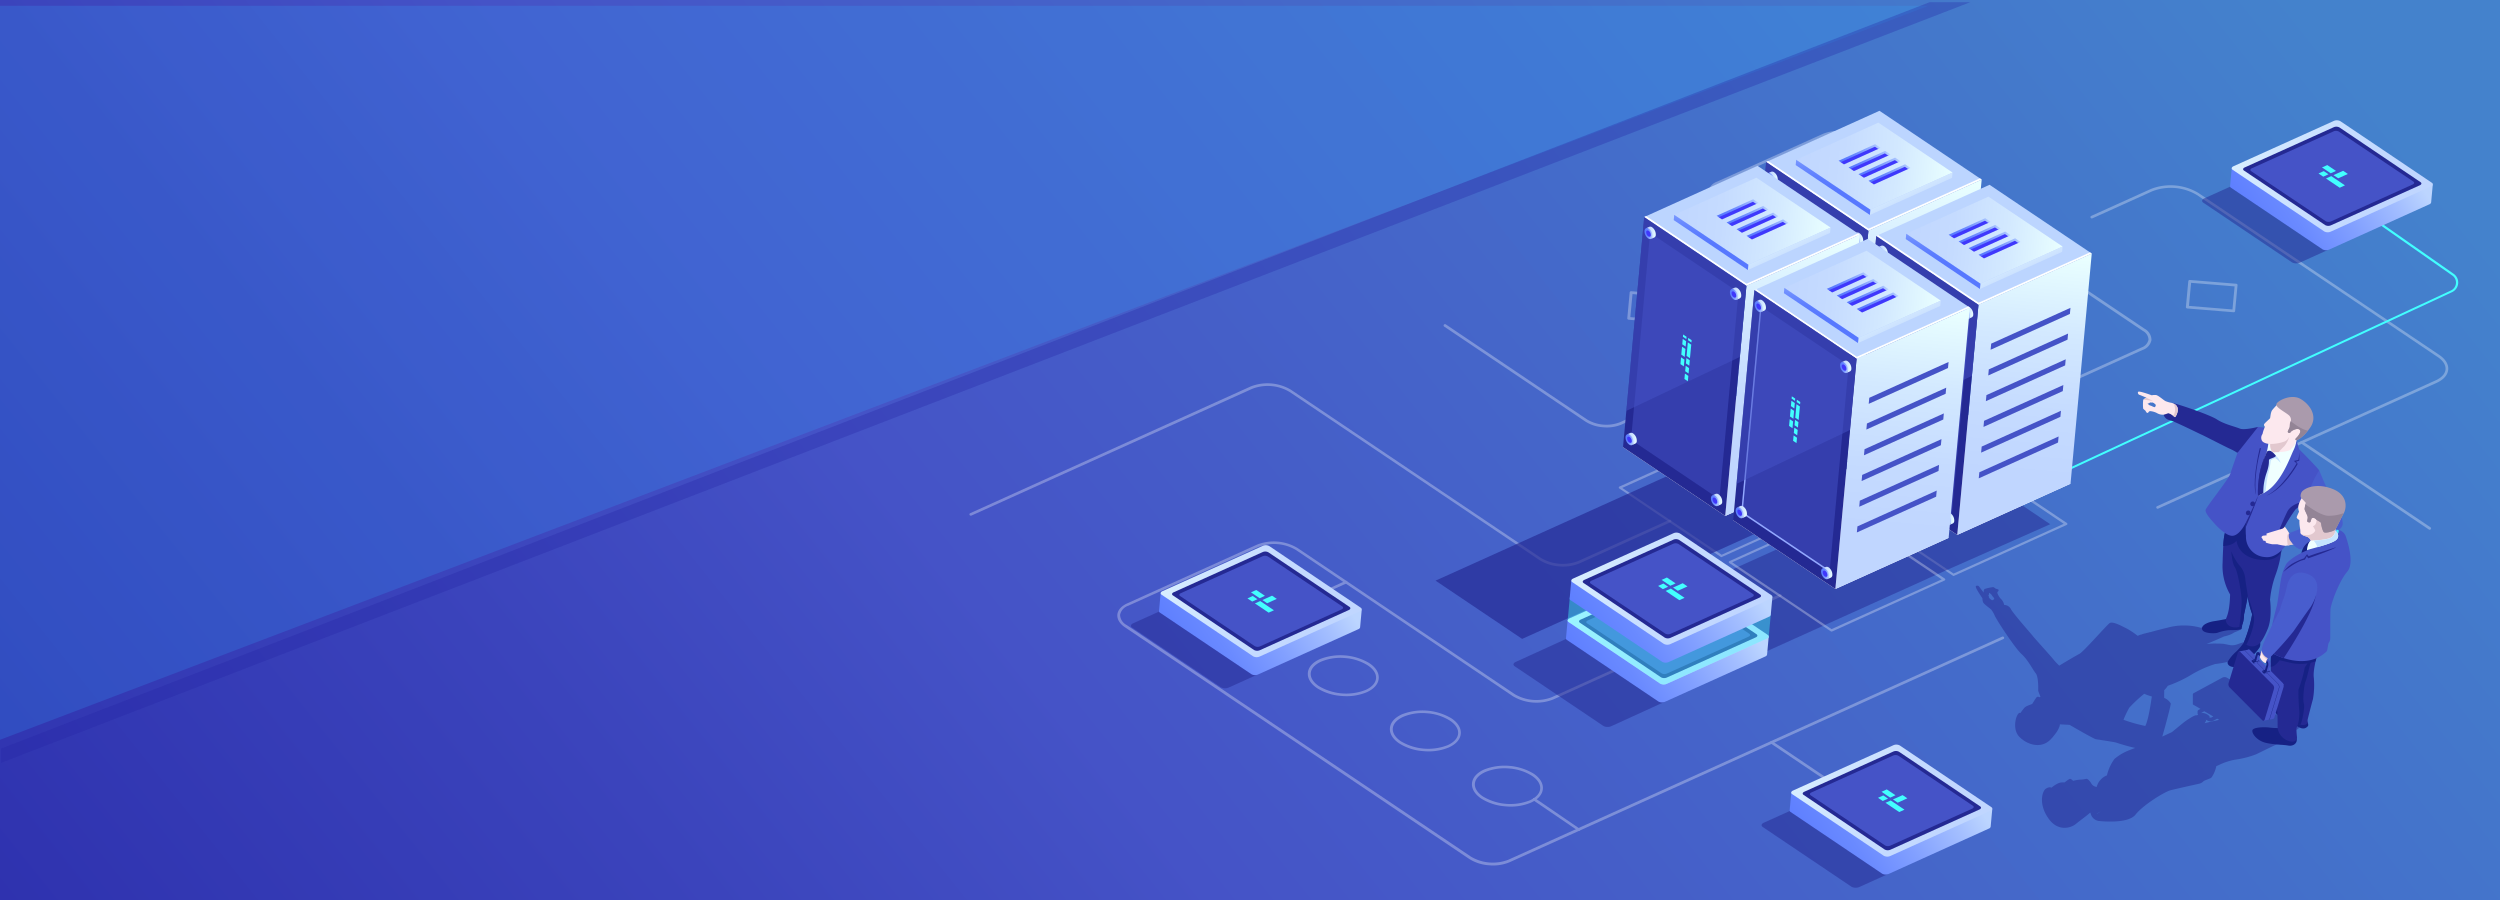 <svg xmlns="http://www.w3.org/2000/svg" xmlns:xlink="http://www.w3.org/1999/xlink" viewBox="0 0 700 252.09"><defs><style>.cls-1{mask:url(#mask);filter:url(#luminosity-noclip-5);}.cls-2,.cls-4,.cls-6,.cls-8{mix-blend-mode:multiply;}.cls-2{fill:url(#Áåçûìÿííûé_ãðàäèåíò_64);}.cls-3{mask:url(#mask-2);filter:url(#luminosity-noclip-6);}.cls-4{fill:url(#Áåçûìÿííûé_ãðàäèåíò_64-2);}.cls-5{mask:url(#mask-3);filter:url(#luminosity-noclip-7);}.cls-6{fill:url(#Áåçûìÿííûé_ãðàäèåíò_64-3);}.cls-7{mask:url(#mask-4);filter:url(#luminosity-noclip-8);}.cls-8{fill:url(#Áåçûìÿííûé_ãðàäèåíò_64-4);}.cls-9{fill:url(#Áåçûìÿííûé_ãðàäèåíò_295);}.cls-10{fill:#33adff;opacity:0.2;}.cls-11{opacity:0.31;fill:url(#Áåçûìÿííûé_ãðàäèåíò_18);}.cls-12{opacity:0.3;}.cls-13{fill:#fff;}.cls-14,.cls-17{fill:#242993;}.cls-14{opacity:0.5;}.cls-15{fill:url(#Áåçûìÿííûé_ãðàäèåíò_19);}.cls-16{fill:url(#Áåçûìÿííûé_ãðàäèåíò_28);}.cls-18{fill:#4553c7;}.cls-114,.cls-19{fill:#42ffff;}.cls-20{fill:url(#Áåçûìÿííûé_ãðàäèåíò_19-2);}.cls-21{fill:url(#Áåçûìÿííûé_ãðàäèåíò_28-2);}.cls-22{fill:#bcd5ff;}.cls-23{fill:url(#Áåçûìÿííûé_ãðàäèåíò_21);}.cls-24{opacity:0.67;}.cls-25{fill:url(#Áåçûìÿííûé_ãðàäèåíò_28-3);}.cls-26{opacity:0.51;}.cls-27{mask:url(#mask-5);}.cls-28,.cls-47,.cls-65,.cls-84{opacity:0.78;}.cls-28{fill:url(#Áåçûìÿííûé_ãðàäèåíò_31);}.cls-29{fill:url(#Áåçûìÿííûé_ãðàäèåíò_28-4);}.cls-30{fill:url(#Áåçûìÿííûé_ãðàäèåíò_28-5);}.cls-31{fill:url(#Áåçûìÿííûé_ãðàäèåíò_29);}.cls-32{fill:#3f38fc;}.cls-33{fill:url(#Áåçûìÿííûé_ãðàäèåíò_29-2);}.cls-34{fill:url(#Áåçûìÿííûé_ãðàäèåíò_29-3);}.cls-35{fill:url(#Áåçûìÿííûé_ãðàäèåíò_29-4);}.cls-36{fill:url(#Áåçûìÿííûé_ãðàäèåíò_29-5);}.cls-37{fill:url(#Áåçûìÿííûé_ãðàäèåíò_28-6);}.cls-38{fill:url(#Áåçûìÿííûé_ãðàäèåíò_29-6);}.cls-39{fill:url(#Áåçûìÿííûé_ãðàäèåíò_28-7);}.cls-40{fill:url(#Áåçûìÿííûé_ãðàäèåíò_29-7);}.cls-41{fill:url(#Áåçûìÿííûé_ãðàäèåíò_28-8);}.cls-42{fill:url(#Áåçûìÿííûé_ãðàäèåíò_29-8);}.cls-43{fill:url(#Áåçûìÿííûé_ãðàäèåíò_28-9);}.cls-44{fill:url(#Áåçûìÿííûé_ãðàäèåíò_29-9);}.cls-45{fill:url(#Áåçûìÿííûé_ãðàäèåíò_28-10);}.cls-46{mask:url(#mask-6);}.cls-47{fill:url(#Áåçûìÿííûé_ãðàäèåíò_31-2);}.cls-48{fill:url(#Áåçûìÿííûé_ãðàäèåíò_28-11);}.cls-49{fill:url(#Áåçûìÿííûé_ãðàäèåíò_28-12);}.cls-50{fill:url(#Áåçûìÿííûé_ãðàäèåíò_29-10);}.cls-51{fill:url(#Áåçûìÿííûé_ãðàäèåíò_29-11);}.cls-52{fill:url(#Áåçûìÿííûé_ãðàäèåíò_29-12);}.cls-53{fill:url(#Áåçûìÿííûé_ãðàäèåíò_29-13);}.cls-54{fill:url(#Áåçûìÿííûé_ãðàäèåíò_29-14);}.cls-55{fill:url(#Áåçûìÿííûé_ãðàäèåíò_28-13);}.cls-56{fill:url(#Áåçûìÿííûé_ãðàäèåíò_29-15);}.cls-57{fill:url(#Áåçûìÿííûé_ãðàäèåíò_28-14);}.cls-58{fill:url(#Áåçûìÿííûé_ãðàäèåíò_29-16);}.cls-59{fill:url(#Áåçûìÿííûé_ãðàäèåíò_28-15);}.cls-60{fill:url(#Áåçûìÿííûé_ãðàäèåíò_29-17);}.cls-61{fill:url(#Áåçûìÿííûé_ãðàäèåíò_28-16);}.cls-62{fill:url(#Áåçûìÿííûé_ãðàäèåíò_29-18);}.cls-63{fill:url(#Áåçûìÿííûé_ãðàäèåíò_28-17);}.cls-64{mask:url(#mask-7);}.cls-65{fill:url(#Áåçûìÿííûé_ãðàäèåíò_31-3);}.cls-66{fill:url(#Áåçûìÿííûé_ãðàäèåíò_28-18);}.cls-67{fill:url(#Áåçûìÿííûé_ãðàäèåíò_28-19);}.cls-68{fill:url(#Áåçûìÿííûé_ãðàäèåíò_29-19);}.cls-69{fill:url(#Áåçûìÿííûé_ãðàäèåíò_29-20);}.cls-70{fill:url(#Áåçûìÿííûé_ãðàäèåíò_29-21);}.cls-71{fill:url(#Áåçûìÿííûé_ãðàäèåíò_29-22);}.cls-72{fill:url(#Áåçûìÿííûé_ãðàäèåíò_29-23);}.cls-73{fill:url(#Áåçûìÿííûé_ãðàäèåíò_28-20);}.cls-74{fill:url(#Áåçûìÿííûé_ãðàäèåíò_29-24);}.cls-75{fill:url(#Áåçûìÿííûé_ãðàäèåíò_28-21);}.cls-76{fill:url(#Áåçûìÿííûé_ãðàäèåíò_29-25);}.cls-77{fill:url(#Áåçûìÿííûé_ãðàäèåíò_28-22);}.cls-78{fill:url(#Áåçûìÿííûé_ãðàäèåíò_29-26);}.cls-79{fill:url(#Áåçûìÿííûé_ãðàäèåíò_28-23);}.cls-80{fill:url(#Áåçûìÿííûé_ãðàäèåíò_29-27);}.cls-81{fill:url(#Áåçûìÿííûé_ãðàäèåíò_28-24);}.cls-82{fill:#93a8ff;}.cls-83{mask:url(#mask-8);}.cls-84{fill:url(#Áåçûìÿííûé_ãðàäèåíò_31-4);}.cls-85{fill:url(#Áåçûìÿííûé_ãðàäèåíò_28-25);}.cls-86{fill:url(#Áåçûìÿííûé_ãðàäèåíò_28-26);}.cls-87{fill:url(#Áåçûìÿííûé_ãðàäèåíò_29-28);}.cls-88{fill:url(#Áåçûìÿííûé_ãðàäèåíò_29-29);}.cls-89{fill:url(#Áåçûìÿííûé_ãðàäèåíò_29-30);}.cls-90{fill:url(#Áåçûìÿííûé_ãðàäèåíò_29-31);}.cls-91{fill:url(#Áåçûìÿííûé_ãðàäèåíò_29-32);}.cls-92{fill:url(#Áåçûìÿííûé_ãðàäèåíò_28-27);}.cls-93{fill:url(#Áåçûìÿííûé_ãðàäèåíò_29-33);}.cls-94{fill:url(#Áåçûìÿííûé_ãðàäèåíò_28-28);}.cls-95{fill:url(#Áåçûìÿííûé_ãðàäèåíò_29-34);}.cls-96{fill:url(#Áåçûìÿííûé_ãðàäèåíò_28-29);}.cls-97{fill:url(#Áåçûìÿííûé_ãðàäèåíò_29-35);}.cls-98{fill:url(#Áåçûìÿííûé_ãðàäèåíò_28-30);}.cls-99{fill:url(#Áåçûìÿííûé_ãðàäèåíò_29-36);}.cls-100{fill:#162184;}.cls-101{fill:#485dce;}.cls-102{fill:#fce8ee;}.cls-103{fill:azure;}.cls-104{fill:#aa9aac;}.cls-105{fill:#c4e3ff;}.cls-106{fill:#e2c8cf;}.cls-107{fill:#1b4263;}.cls-108{fill:#938496;}.cls-109{fill:url(#Áåçûìÿííûé_ãðàäèåíò_21-2);}.cls-110{fill:url(#Áåçûìÿííûé_ãðàäèåíò_19-3);}.cls-111{fill:url(#Áåçûìÿííûé_ãðàäèåíò_28-31);}.cls-112{fill:url(#Áåçûìÿííûé_ãðàäèåíò_19-4);}.cls-113{fill:url(#Áåçûìÿííûé_ãðàäèåíò_28-32);}.cls-114{opacity:0.4;}.cls-115{fill:url(#Áåçûìÿííûé_ãðàäèåíò_19-5);}.cls-116{fill:url(#Áåçûìÿííûé_ãðàäèåíò_28-34);}.cls-117{filter:url(#luminosity-noclip-4);}.cls-118{filter:url(#luminosity-noclip-3);}.cls-119{filter:url(#luminosity-noclip-2);}.cls-120{filter:url(#luminosity-noclip);}</style><filter id="luminosity-noclip" x="494.53" y="-8391.58" width="31.41" height="32766" filterUnits="userSpaceOnUse" color-interpolation-filters="sRGB"><feFlood flood-color="#fff" result="bg"/><feBlend in="SourceGraphic" in2="bg"/></filter><mask id="mask" x="494.53" y="-8391.58" width="31.41" height="32766" maskUnits="userSpaceOnUse"><g class="cls-120"/></mask><linearGradient id="Áåçûìÿííûé_ãðàäèåíò_64" x1="494.88" y1="22.6" x2="525.22" y2="22.6" gradientTransform="translate(3.52 -20.66) rotate(4.96)" gradientUnits="userSpaceOnUse"><stop offset="0"/><stop offset="0.05" stop-color="#2f2f2f"/><stop offset="0.1" stop-color="#5a5a5a"/><stop offset="0.15" stop-color="#828282"/><stop offset="0.22" stop-color="#a4a4a4"/><stop offset="0.28" stop-color="silver"/><stop offset="0.36" stop-color="#d7d7d7"/><stop offset="0.44" stop-color="#e9e9e9"/><stop offset="0.54" stop-color="#f6f6f6"/><stop offset="0.68" stop-color="#fdfdfd"/><stop offset="1" stop-color="#fff"/></linearGradient><filter id="luminosity-noclip-2" x="460.38" y="-8391.58" width="31.41" height="32766" filterUnits="userSpaceOnUse" color-interpolation-filters="sRGB"><feFlood flood-color="#fff" result="bg"/><feBlend in="SourceGraphic" in2="bg"/></filter><mask id="mask-2" x="460.38" y="-8391.58" width="31.41" height="32766" maskUnits="userSpaceOnUse"><g class="cls-119"/></mask><linearGradient id="Áåçûìÿííûé_ãðàäèåíò_64-2" x1="462.19" y1="40.91" x2="492.53" y2="40.91" xlink:href="#Áåçûìÿííûé_ãðàäèåíò_64"/><filter id="luminosity-noclip-3" x="525.35" y="-8391.58" width="31.41" height="32766" filterUnits="userSpaceOnUse" color-interpolation-filters="sRGB"><feFlood flood-color="#fff" result="bg"/><feBlend in="SourceGraphic" in2="bg"/></filter><mask id="mask-3" x="525.35" y="-8391.58" width="31.41" height="32766" maskUnits="userSpaceOnUse"><g class="cls-118"/></mask><linearGradient id="Áåçûìÿííûé_ãðàäèåíò_64-3" x1="527.38" y1="40.58" x2="557.72" y2="40.58" xlink:href="#Áåçûìÿííûé_ãðàäèåíò_64"/><filter id="luminosity-noclip-4" x="491.22" y="-8391.58" width="31.41" height="32766" filterUnits="userSpaceOnUse" color-interpolation-filters="sRGB"><feFlood flood-color="#fff" result="bg"/><feBlend in="SourceGraphic" in2="bg"/></filter><mask id="mask-4" x="491.22" y="-8391.58" width="31.41" height="32766" maskUnits="userSpaceOnUse"><g class="cls-117"/></mask><linearGradient id="Áåçûìÿííûé_ãðàäèåíò_64-4" x1="494.69" y1="58.62" x2="525.03" y2="58.62" xlink:href="#Áåçûìÿííûé_ãðàäèåíò_64"/><linearGradient id="Áåçûìÿííûé_ãðàäèåíò_295" x1="589.62" y1="-66.1" x2="-63.29" y2="457.46" gradientUnits="userSpaceOnUse"><stop offset="0" stop-color="#4482cc"/><stop offset="0.04" stop-color="#447ecc"/><stop offset="0.47" stop-color="#4553c7"/><stop offset="0.6" stop-color="#3b44bc"/><stop offset="0.84" stop-color="#2b2dab"/><stop offset="1" stop-color="#2525a5"/></linearGradient><linearGradient id="Áåçûìÿííûé_ãðàäèåíò_18" x1="0.31" y1="107.1" x2="551.65" y2="107.1" gradientUnits="userSpaceOnUse"><stop offset="0" stop-color="#2525a5"/><stop offset="1" stop-color="#2525a5"/></linearGradient><linearGradient id="Áåçûìÿííûé_ãðàäèåíò_19" x1="561.57" y1="188.05" x2="517.47" y2="223.42" gradientTransform="translate(3.52 -20.66) rotate(4.96)" gradientUnits="userSpaceOnUse"><stop offset="0" stop-color="#bcd5ff"/><stop offset="0.15" stop-color="#a3beff"/><stop offset="0.39" stop-color="#82a0ff"/><stop offset="0.61" stop-color="#6a8aff"/><stop offset="0.82" stop-color="#5c7dff"/><stop offset="1" stop-color="#5778ff"/></linearGradient><linearGradient id="Áåçûìÿííûé_ãðàäèåíò_28" x1="592.37" y1="862.4" x2="552.42" y2="894.44" gradientTransform="matrix(0.82, 0.57, -1.05, 0.49, 970.81, -534.1)" gradientUnits="userSpaceOnUse"><stop offset="0" stop-color="#c0d6ff"/><stop offset="0.3" stop-color="#c5dbff"/><stop offset="0.65" stop-color="#d3e9ff"/><stop offset="1" stop-color="#e9ffff"/></linearGradient><linearGradient id="Áåçûìÿííûé_ãðàäèåíò_19-2" x1="380.85" y1="147.7" x2="336.75" y2="183.06" xlink:href="#Áåçûìÿííûé_ãðàäèåíò_19"/><linearGradient id="Áåçûìÿííûé_ãðàäèåíò_28-2" x1="447.66" y1="917.82" x2="407.71" y2="949.85" xlink:href="#Áåçûìÿííûé_ãðàäèåíò_28"/><linearGradient id="Áåçûìÿííûé_ãðàäèåíò_21" x1="489.82" y1="99.62" x2="559.66" y2="99.62" gradientTransform="translate(3.52 -20.66) rotate(4.96)" gradientUnits="userSpaceOnUse"><stop offset="0" stop-color="#5778ff"/><stop offset="0.07" stop-color="#5489ff"/><stop offset="0.28" stop-color="#4eb3ff"/><stop offset="0.48" stop-color="#49d4ff"/><stop offset="0.67" stop-color="#45ecff"/><stop offset="0.85" stop-color="#43faff"/><stop offset="1" stop-color="#42ffff"/></linearGradient><linearGradient id="Áåçûìÿííûé_ãðàäèåíò_28-3" x1="540.07" y1="86.46" x2="540.07" y2="24.71" gradientTransform="translate(3.52 -20.66) rotate(4.96)" xlink:href="#Áåçûìÿííûé_ãðàäèåíò_28"/><filter id="luminosity-noclip-5" x="494.53" y="33.86" width="31.41" height="26.34" filterUnits="userSpaceOnUse" color-interpolation-filters="sRGB"><feFlood flood-color="#fff" result="bg"/><feBlend in="SourceGraphic" in2="bg"/></filter><mask id="mask-5" x="494.53" y="33.86" width="31.41" height="26.34" maskUnits="userSpaceOnUse"><g class="cls-1"><polygon class="cls-2" points="523.56 60.19 515.63 59.55 494.53 45.35 519.98 33.86 525.94 34.34 523.56 60.19"/></g></mask><linearGradient id="Áåçûìÿííûé_ãðàäèåíò_31" x1="494.88" y1="22.6" x2="525.22" y2="22.6" gradientTransform="translate(3.52 -20.66) rotate(4.96)" gradientUnits="userSpaceOnUse"><stop offset="0" stop-color="#e9ffff"/><stop offset="0.04" stop-color="#d3ebff"/><stop offset="0.11" stop-color="#b2ccff"/><stop offset="0.18" stop-color="#96b2ff"/><stop offset="0.27" stop-color="#7f9dff"/><stop offset="0.36" stop-color="#6d8cff"/><stop offset="0.48" stop-color="#6081ff"/><stop offset="0.64" stop-color="#597aff"/><stop offset="1" stop-color="#5778ff"/></linearGradient><linearGradient id="Áåçûìÿííûé_ãðàäèåíò_28-4" x1="503.2" y1="21.84" x2="547.12" y2="21.84" gradientTransform="translate(3.52 -20.66) rotate(4.96)" xlink:href="#Áåçûìÿííûé_ãðàäèåíò_28"/><linearGradient id="Áåçûìÿííûé_ãðàäèåíò_28-5" x1="539.13" y1="33.92" x2="533.43" y2="23.98" gradientTransform="translate(3.52 -20.66) rotate(4.96)" xlink:href="#Áåçûìÿííûé_ãðàäèåíò_28"/><linearGradient id="Áåçûìÿííûé_ãðàäèåíò_29" x1="514.14" y1="29.26" x2="514.14" y2="15.65" gradientTransform="translate(3.52 -20.66) rotate(4.96)" gradientUnits="userSpaceOnUse"><stop offset="0" stop-color="#5778ff"/><stop offset="0.18" stop-color="#5c7dff"/><stop offset="0.39" stop-color="#6a8aff"/><stop offset="0.61" stop-color="#82a0ff"/><stop offset="0.85" stop-color="#a3beff"/><stop offset="1" stop-color="#bcd5ff"/></linearGradient><linearGradient id="Áåçûìÿííûé_ãðàäèåíò_29-2" x1="515.05" y1="18.62" x2="526.45" y2="18.62" xlink:href="#Áåçûìÿííûé_ãðàäèåíò_29"/><linearGradient id="Áåçûìÿííûé_ãðàäèåíò_29-3" x1="517.99" y1="20.25" x2="529.39" y2="20.25" xlink:href="#Áåçûìÿííûé_ãðàäèåíò_29"/><linearGradient id="Áåçûìÿííûé_ãðàäèåíò_29-4" x1="520.93" y1="21.87" x2="532.33" y2="21.87" xlink:href="#Áåçûìÿííûé_ãðàäèåíò_29"/><linearGradient id="Áåçûìÿííûé_ãðàäèåíò_29-5" x1="523.88" y1="23.5" x2="535.28" y2="23.5" xlink:href="#Áåçûìÿííûé_ãðàäèåíò_29"/><linearGradient id="Áåçûìÿííûé_ãðàäèåíò_28-6" x1="520.94" y1="42.45" x2="523.85" y2="42.45" gradientTransform="translate(3.52 -20.66) rotate(4.96)" xlink:href="#Áåçûìÿííûé_ãðàäèåíò_28"/><linearGradient id="Áåçûìÿííûé_ãðàäèåíò_29-6" x1="520.59" y1="42.74" x2="522.99" y2="42.74" xlink:href="#Áåçûìÿííûé_ãðàäèåíò_29"/><linearGradient id="Áåçûìÿííûé_ãðàäèåíò_28-7" x1="495.64" y1="27.53" x2="498.54" y2="27.53" gradientTransform="translate(3.52 -20.66) rotate(4.96)" xlink:href="#Áåçûìÿííûé_ãðàäèåíò_28"/><linearGradient id="Áåçûìÿííûé_ãðàäèåíò_29-7" x1="495.28" y1="27.82" x2="497.68" y2="27.82" xlink:href="#Áåçûìÿííûé_ãðàäèåíò_29"/><linearGradient id="Áåçûìÿííûé_ãðàäèåíò_28-8" x1="520.63" y1="100.41" x2="523.54" y2="100.41" gradientTransform="translate(3.52 -20.66) rotate(4.96)" xlink:href="#Áåçûìÿííûé_ãðàäèåíò_28"/><linearGradient id="Áåçûìÿííûé_ãðàäèåíò_29-8" x1="520.28" y1="100.7" x2="522.68" y2="100.7" xlink:href="#Áåçûìÿííûé_ãðàäèåíò_29"/><linearGradient id="Áåçûìÿííûé_ãðàäèåíò_28-9" x1="495.33" y1="85.49" x2="498.23" y2="85.49" gradientTransform="translate(3.52 -20.66) rotate(4.96)" xlink:href="#Áåçûìÿííûé_ãðàäèåíò_28"/><linearGradient id="Áåçûìÿííûé_ãðàäèåíò_29-9" x1="494.97" y1="85.78" x2="497.37" y2="85.78" xlink:href="#Áåçûìÿííûé_ãðàäèåíò_29"/><linearGradient id="Áåçûìÿííûé_ãðàäèåíò_28-10" x1="507.38" y1="104.77" x2="507.38" y2="43.02" gradientTransform="translate(3.52 -20.66) rotate(4.96)" xlink:href="#Áåçûìÿííûé_ãðàäèåíò_28"/><filter id="luminosity-noclip-6" x="460.38" y="49.26" width="31.41" height="26.34" filterUnits="userSpaceOnUse" color-interpolation-filters="sRGB"><feFlood flood-color="#fff" result="bg"/><feBlend in="SourceGraphic" in2="bg"/></filter><mask id="mask-6" x="460.38" y="49.26" width="31.41" height="26.34" maskUnits="userSpaceOnUse"><g class="cls-3"><polygon class="cls-4" points="489.41 75.6 481.48 74.95 460.38 60.76 485.82 49.26 491.79 49.75 489.41 75.6"/></g></mask><linearGradient id="Áåçûìÿííûé_ãðàäèåíò_31-2" x1="462.19" y1="40.91" x2="492.53" y2="40.91" xlink:href="#Áåçûìÿííûé_ãðàäèåíò_31"/><linearGradient id="Áåçûìÿííûé_ãðàäèåíò_28-11" x1="470.51" y1="40.15" x2="514.43" y2="40.15" gradientTransform="translate(3.52 -20.66) rotate(4.96)" xlink:href="#Áåçûìÿííûé_ãðàäèåíò_28"/><linearGradient id="Áåçûìÿííûé_ãðàäèåíò_28-12" x1="506.44" y1="52.23" x2="500.74" y2="42.29" gradientTransform="translate(3.52 -20.66) rotate(4.96)" xlink:href="#Áåçûìÿííûé_ãðàäèåíò_28"/><linearGradient id="Áåçûìÿííûé_ãðàäèåíò_29-10" x1="481.45" y1="47.57" x2="481.45" y2="33.96" xlink:href="#Áåçûìÿííûé_ãðàäèåíò_29"/><linearGradient id="Áåçûìÿííûé_ãðàäèåíò_29-11" x1="482.36" y1="36.93" x2="493.75" y2="36.93" xlink:href="#Áåçûìÿííûé_ãðàäèåíò_29"/><linearGradient id="Áåçûìÿííûé_ãðàäèåíò_29-12" x1="485.3" y1="38.55" x2="496.7" y2="38.55" xlink:href="#Áåçûìÿííûé_ãðàäèåíò_29"/><linearGradient id="Áåçûìÿííûé_ãðàäèåíò_29-13" x1="488.24" y1="40.18" x2="499.64" y2="40.18" xlink:href="#Áåçûìÿííûé_ãðàäèåíò_29"/><linearGradient id="Áåçûìÿííûé_ãðàäèåíò_29-14" x1="491.19" y1="41.8" x2="502.59" y2="41.8" xlink:href="#Áåçûìÿííûé_ãðàäèåíò_29"/><linearGradient id="Áåçûìÿííûé_ãðàäèåíò_28-13" x1="488.25" y1="60.75" x2="491.16" y2="60.75" gradientTransform="translate(3.52 -20.66) rotate(4.96)" xlink:href="#Áåçûìÿííûé_ãðàäèåíò_28"/><linearGradient id="Áåçûìÿííûé_ãðàäèåíò_29-15" x1="487.89" y1="61.04" x2="490.3" y2="61.04" xlink:href="#Áåçûìÿííûé_ãðàäèåíò_29"/><linearGradient id="Áåçûìÿííûé_ãðàäèåíò_28-14" x1="462.95" y1="45.83" x2="465.85" y2="45.83" gradientTransform="translate(3.52 -20.66) rotate(4.96)" xlink:href="#Áåçûìÿííûé_ãðàäèåíò_28"/><linearGradient id="Áåçûìÿííûé_ãðàäèåíò_29-16" x1="462.59" y1="46.12" x2="464.99" y2="46.12" xlink:href="#Áåçûìÿííûé_ãðàäèåíò_29"/><linearGradient id="Áåçûìÿííûé_ãðàäèåíò_28-15" x1="487.94" y1="118.72" x2="490.85" y2="118.72" gradientTransform="translate(3.52 -20.66) rotate(4.96)" xlink:href="#Áåçûìÿííûé_ãðàäèåíò_28"/><linearGradient id="Áåçûìÿííûé_ãðàäèåíò_29-17" x1="487.58" y1="119.01" x2="489.99" y2="119.01" xlink:href="#Áåçûìÿííûé_ãðàäèåíò_29"/><linearGradient id="Áåçûìÿííûé_ãðàäèåíò_28-16" x1="462.64" y1="103.8" x2="465.54" y2="103.8" gradientTransform="translate(3.52 -20.66) rotate(4.96)" xlink:href="#Áåçûìÿííûé_ãðàäèåíò_28"/><linearGradient id="Áåçûìÿííûé_ãðàäèåíò_29-18" x1="462.28" y1="104.09" x2="464.68" y2="104.09" xlink:href="#Áåçûìÿííûé_ãðàäèåíò_29"/><linearGradient id="Áåçûìÿííûé_ãðàäèåíò_28-17" x1="572.57" y1="104.43" x2="572.57" y2="42.68" gradientTransform="translate(3.52 -20.66) rotate(4.96)" xlink:href="#Áåçûìÿííûé_ãðàäèåíò_28"/><filter id="luminosity-noclip-7" x="525.35" y="54.57" width="31.41" height="26.34" filterUnits="userSpaceOnUse" color-interpolation-filters="sRGB"><feFlood flood-color="#fff" result="bg"/><feBlend in="SourceGraphic" in2="bg"/></filter><mask id="mask-7" x="525.35" y="54.57" width="31.41" height="26.34" maskUnits="userSpaceOnUse"><g class="cls-5"><polygon class="cls-6" points="554.38 80.91 546.45 80.26 525.35 66.06 550.79 54.57 556.76 55.06 554.38 80.91"/></g></mask><linearGradient id="Áåçûìÿííûé_ãðàäèåíò_31-3" x1="527.38" y1="40.58" x2="557.72" y2="40.58" xlink:href="#Áåçûìÿííûé_ãðàäèåíò_31"/><linearGradient id="Áåçûìÿííûé_ãðàäèåíò_28-18" x1="535.69" y1="39.81" x2="579.62" y2="39.81" gradientTransform="translate(3.52 -20.66) rotate(4.96)" xlink:href="#Áåçûìÿííûé_ãðàäèåíò_28"/><linearGradient id="Áåçûìÿííûé_ãðàäèåíò_28-19" x1="571.62" y1="51.89" x2="565.93" y2="41.95" gradientTransform="translate(3.52 -20.66) rotate(4.96)" xlink:href="#Áåçûìÿííûé_ãðàäèåíò_28"/><linearGradient id="Áåçûìÿííûé_ãðàäèåíò_29-19" x1="546.64" y1="47.23" x2="546.64" y2="33.62" xlink:href="#Áåçûìÿííûé_ãðàäèåíò_29"/><linearGradient id="Áåçûìÿííûé_ãðàäèåíò_29-20" x1="547.54" y1="36.59" x2="558.94" y2="36.59" xlink:href="#Áåçûìÿííûé_ãðàäèåíò_29"/><linearGradient id="Áåçûìÿííûé_ãðàäèåíò_29-21" x1="550.49" y1="38.22" x2="561.89" y2="38.22" xlink:href="#Áåçûìÿííûé_ãðàäèåíò_29"/><linearGradient id="Áåçûìÿííûé_ãðàäèåíò_29-22" x1="553.43" y1="39.84" x2="564.83" y2="39.84" xlink:href="#Áåçûìÿííûé_ãðàäèåíò_29"/><linearGradient id="Áåçûìÿííûé_ãðàäèåíò_29-23" x1="556.37" y1="41.47" x2="567.77" y2="41.47" xlink:href="#Áåçûìÿííûé_ãðàäèåíò_29"/><linearGradient id="Áåçûìÿííûé_ãðàäèåíò_28-20" x1="553.44" y1="60.42" x2="556.34" y2="60.42" gradientTransform="translate(3.52 -20.66) rotate(4.96)" xlink:href="#Áåçûìÿííûé_ãðàäèåíò_28"/><linearGradient id="Áåçûìÿííûé_ãðàäèåíò_29-24" x1="553.08" y1="60.71" x2="555.48" y2="60.71" xlink:href="#Áåçûìÿííûé_ãðàäèåíò_29"/><linearGradient id="Áåçûìÿííûé_ãðàäèåíò_28-21" x1="528.14" y1="45.5" x2="531.04" y2="45.5" gradientTransform="translate(3.52 -20.66) rotate(4.96)" xlink:href="#Áåçûìÿííûé_ãðàäèåíò_28"/><linearGradient id="Áåçûìÿííûé_ãðàäèåíò_29-25" x1="527.78" y1="45.79" x2="530.18" y2="45.79" xlink:href="#Áåçûìÿííûé_ãðàäèåíò_29"/><linearGradient id="Áåçûìÿííûé_ãðàäèåíò_28-22" x1="553.13" y1="118.38" x2="556.03" y2="118.38" gradientTransform="translate(3.52 -20.66) rotate(4.96)" xlink:href="#Áåçûìÿííûé_ãðàäèåíò_28"/><linearGradient id="Áåçûìÿííûé_ãðàäèåíò_29-26" x1="552.77" y1="118.67" x2="555.17" y2="118.67" xlink:href="#Áåçûìÿííûé_ãðàäèåíò_29"/><linearGradient id="Áåçûìÿííûé_ãðàäèåíò_28-23" x1="527.83" y1="103.46" x2="530.73" y2="103.46" gradientTransform="translate(3.52 -20.66) rotate(4.96)" xlink:href="#Áåçûìÿííûé_ãðàäèåíò_28"/><linearGradient id="Áåçûìÿííûé_ãðàäèåíò_29-27" x1="527.47" y1="103.75" x2="529.87" y2="103.75" xlink:href="#Áåçûìÿííûé_ãðàäèåíò_29"/><linearGradient id="Áåçûìÿííûé_ãðàäèåíò_28-24" x1="539.88" y1="122.48" x2="539.88" y2="60.73" gradientTransform="translate(3.52 -20.66) rotate(4.96)" xlink:href="#Áåçûìÿííûé_ãðàäèåíò_28"/><filter id="luminosity-noclip-8" x="491.22" y="69.72" width="31.41" height="26.34" filterUnits="userSpaceOnUse" color-interpolation-filters="sRGB"><feFlood flood-color="#fff" result="bg"/><feBlend in="SourceGraphic" in2="bg"/></filter><mask id="mask-8" x="491.22" y="69.72" width="31.41" height="26.34" maskUnits="userSpaceOnUse"><g class="cls-7"><polygon class="cls-8" points="520.25 96.06 512.32 95.41 491.23 81.22 516.67 69.72 522.63 70.21 520.25 96.06"/></g></mask><linearGradient id="Áåçûìÿííûé_ãðàäèåíò_31-4" x1="494.69" y1="58.62" x2="525.03" y2="58.62" xlink:href="#Áåçûìÿííûé_ãðàäèåíò_31"/><linearGradient id="Áåçûìÿííûé_ãðàäèåíò_28-25" x1="503" y1="57.86" x2="546.93" y2="57.86" gradientTransform="translate(3.52 -20.66) rotate(4.96)" xlink:href="#Áåçûìÿííûé_ãðàäèåíò_28"/><linearGradient id="Áåçûìÿííûé_ãðàäèåíò_28-26" x1="538.93" y1="69.94" x2="533.24" y2="60" gradientTransform="translate(3.52 -20.66) rotate(4.96)" xlink:href="#Áåçûìÿííûé_ãðàäèåíò_28"/><linearGradient id="Áåçûìÿííûé_ãðàäèåíò_29-28" x1="513.95" y1="65.28" x2="513.95" y2="51.67" xlink:href="#Áåçûìÿííûé_ãðàäèåíò_29"/><linearGradient id="Áåçûìÿííûé_ãðàäèåíò_29-29" x1="514.85" y1="54.64" x2="526.25" y2="54.64" xlink:href="#Áåçûìÿííûé_ãðàäèåíò_29"/><linearGradient id="Áåçûìÿííûé_ãðàäèåíò_29-30" x1="517.8" y1="56.26" x2="529.2" y2="56.26" xlink:href="#Áåçûìÿííûé_ãðàäèåíò_29"/><linearGradient id="Áåçûìÿííûé_ãðàäèåíò_29-31" x1="520.74" y1="57.89" x2="532.14" y2="57.89" xlink:href="#Áåçûìÿííûé_ãðàäèåíò_29"/><linearGradient id="Áåçûìÿííûé_ãðàäèåíò_29-32" x1="523.69" y1="59.51" x2="535.08" y2="59.51" xlink:href="#Áåçûìÿííûé_ãðàäèåíò_29"/><linearGradient id="Áåçûìÿííûé_ãðàäèåíò_28-27" x1="520.75" y1="78.46" x2="523.66" y2="78.46" gradientTransform="translate(3.52 -20.66) rotate(4.96)" xlink:href="#Áåçûìÿííûé_ãðàäèåíò_28"/><linearGradient id="Áåçûìÿííûé_ãðàäèåíò_29-33" x1="520.39" y1="78.75" x2="522.79" y2="78.75" xlink:href="#Áåçûìÿííûé_ãðàäèåíò_29"/><linearGradient id="Áåçûìÿííûé_ãðàäèåíò_28-28" x1="495.45" y1="63.54" x2="498.35" y2="63.54" gradientTransform="translate(3.52 -20.66) rotate(4.96)" xlink:href="#Áåçûìÿííûé_ãðàäèåíò_28"/><linearGradient id="Áåçûìÿííûé_ãðàäèåíò_29-34" x1="495.09" y1="63.83" x2="497.49" y2="63.83" xlink:href="#Áåçûìÿííûé_ãðàäèåíò_29"/><linearGradient id="Áåçûìÿííûé_ãðàäèåíò_28-29" x1="520.44" y1="136.43" x2="523.35" y2="136.43" gradientTransform="translate(3.52 -20.66) rotate(4.96)" xlink:href="#Áåçûìÿííûé_ãðàäèåíò_28"/><linearGradient id="Áåçûìÿííûé_ãðàäèåíò_29-35" x1="520.08" y1="136.72" x2="522.48" y2="136.72" xlink:href="#Áåçûìÿííûé_ãðàäèåíò_29"/><linearGradient id="Áåçûìÿííûé_ãðàäèåíò_28-30" x1="495.14" y1="121.51" x2="498.04" y2="121.51" gradientTransform="translate(3.52 -20.66) rotate(4.96)" xlink:href="#Áåçûìÿííûé_ãðàäèåíò_28"/><linearGradient id="Áåçûìÿííûé_ãðàäèåíò_29-36" x1="494.78" y1="121.8" x2="497.18" y2="121.8" xlink:href="#Áåçûìÿííûé_ãðàäèåíò_29"/><linearGradient id="Áåçûìÿííûé_ãðàäèåíò_21-2" x1="1764.42" y1="112.63" x2="1765.46" y2="112.63" gradientTransform="translate(-1094.31 -115.98) rotate(4.96)" xlink:href="#Áåçûìÿííûé_ãðàäèåíò_21"/><linearGradient id="Áåçûìÿííûé_ãðàäèåíò_19-3" x1="669.33" y1="3.23" x2="625.23" y2="38.59" xlink:href="#Áåçûìÿííûé_ãðàäèåíò_19"/><linearGradient id="Áåçûìÿííûé_ãðàäèåíò_28-31" x1="469.76" y1="648.47" x2="429.81" y2="680.51" xlink:href="#Áåçûìÿííûé_ãðàäèåíò_28"/><linearGradient id="Áåçûìÿííûé_ãðàäèåíò_19-4" x1="495.04" y1="145.45" x2="450.94" y2="180.81" xlink:href="#Áåçûìÿííûé_ãðàäèåíò_19"/><linearGradient id="Áåçûìÿííûé_ãðàäèåíò_28-32" x1="511.35" y1="858.78" x2="471.4" y2="890.81" xlink:href="#Áåçûìÿííûé_ãðàäèåíò_28"/><linearGradient id="Áåçûìÿííûé_ãðàäèåíò_19-5" x1="495.1" y1="134.28" x2="451" y2="169.64" xlink:href="#Áåçûìÿííûé_ãðàäèåíò_19"/><linearGradient id="Áåçûìÿííûé_ãðàäèåíò_28-34" x1="500.21" y1="849.07" x2="460.26" y2="881.1" xlink:href="#Áåçûìÿííûé_ãðàäèåíò_28"/></defs><title>Asset 1</title><g id="Layer_2" data-name="Layer 2"><g id="Ñëîé_1" data-name="Ñëîé 1"><rect class="cls-9" width="700" height="252.09"/><polygon class="cls-10" points="0 207.14 539.96 1.62 0 1.62 0 207.14"/><polygon class="cls-11" points="0.31 213.59 551.65 0.62 540.27 0.62 0.31 209.59 0.31 213.59"/><g class="cls-12"><path class="cls-13" d="M448.84,119.63a10.48,10.48,0,0,1-4.89-1.56L404.38,91.45a.37.37,0,0,1-.1-.53.4.4,0,0,1,.55-.09l39.58,26.63a10.56,10.56,0,0,0,9.21.75l66-29.84a3,3,0,0,0,2-2.2,2.88,2.88,0,0,0-1.58-2.49L480.23,56.86a3.58,3.58,0,0,1-1.91-3.18,3.67,3.67,0,0,1,2.46-2.82L510.5,37.44a11.45,11.45,0,0,1,10,.82l80,53.79a3.57,3.57,0,0,1,1.91,3.18A3.67,3.67,0,0,1,599.9,98l-52.33,23.64a3,3,0,0,0-2,2.2,2.88,2.88,0,0,0,1.58,2.49.37.37,0,0,1,.1.53.4.4,0,0,1-.55.09,3.57,3.57,0,0,1-1.91-3.18,3.67,3.67,0,0,1,2.46-2.82l52.33-23.64a3,3,0,0,0,2-2.2A2.88,2.88,0,0,0,600,92.66L520,38.88a10.56,10.56,0,0,0-9.21-.75L481.12,51.55a3,3,0,0,0-2,2.2,2.88,2.88,0,0,0,1.58,2.49l39.86,26.82a3.58,3.58,0,0,1,1.91,3.18A3.67,3.67,0,0,1,520,89.05l-66,29.84A10.62,10.62,0,0,1,448.84,119.63Z"/><path class="cls-13" d="M604.11,142.45a.39.39,0,0,1-.32-.22.37.37,0,0,1,.19-.5l78-35.23c1.67-.76,2.66-1.84,2.77-3.05s-.66-2.44-2.17-3.46l-67.5-45.41a14.31,14.31,0,0,0-12.48-1l-16.72,7.55a.4.4,0,0,1-.52-.18.37.37,0,0,1,.19-.5l16.72-7.55A15.2,15.2,0,0,1,615.52,54L683,99.37c1.75,1.18,2.64,2.65,2.5,4.14s-1.28,2.8-3.22,3.68l-78,35.23A.41.41,0,0,1,604.11,142.45Z"/><path class="cls-13" d="M416.92,242.28a11.8,11.8,0,0,1-5.51-1.76L315,175.65c-1.5-1-2.25-2.27-2.14-3.55s1.1-2.4,2.75-3.15L352,152.48a12.9,12.9,0,0,1,11.25.92l60.83,40.93a12,12,0,0,0,10.47.86l63.76-28.8a.4.4,0,0,1,.52.18.37.37,0,0,1-.19.5l-63.77,28.8a12.9,12.9,0,0,1-11.25-.92L362.85,154a12,12,0,0,0-10.47-.86l-36.45,16.46a3.4,3.4,0,0,0-2.3,2.53,3.3,3.3,0,0,0,1.81,2.86l96.43,64.87a12,12,0,0,0,10.47.86l138.27-62.46a.4.4,0,0,1,.52.18.37.37,0,0,1-.19.5L422.66,241.44A12,12,0,0,1,416.92,242.28Z"/><path class="cls-13" d="M436.58,158.59a11.8,11.8,0,0,1-5.51-1.76l-70-47.09a12,12,0,0,0-10.47-.86L272,144.36a.4.4,0,0,1-.52-.18.37.37,0,0,1,.19-.5l78.54-35.48a12.9,12.9,0,0,1,11.25.92l70,47.09a12,12,0,0,0,10.47.86l25.49-11.52a.4.4,0,0,1,.52.18.37.37,0,0,1-.19.5l-25.49,11.52A12,12,0,0,1,436.58,158.59Z"/><path class="cls-13" d="M516.75,222.2a.4.4,0,0,1-.19-.07l-20.73-13.95a.37.37,0,0,1-.1-.53.4.4,0,0,1,.55-.09L517,221.51a.37.37,0,0,1,.1.53A.4.4,0,0,1,516.75,222.2Z"/><path class="cls-13" d="M469.34,83.5a.39.39,0,0,1-.32-.22.37.37,0,0,1,.19-.5l30.27-13.67a.4.4,0,0,1,.52.18.37.37,0,0,1-.19.5L469.54,83.47A.41.41,0,0,1,469.34,83.5Z"/><path class="cls-13" d="M680.27,148.33a.4.4,0,0,1-.19-.07l-35.82-24.1a.37.37,0,0,1-.1-.53.4.4,0,0,1,.55-.09l35.82,24.1a.37.37,0,0,1,.1.53A.4.4,0,0,1,680.27,148.33Z"/><path class="cls-13" d="M469,90.58l-13-1.06a.38.38,0,0,1-.36-.41l.67-7.22a.38.38,0,0,1,.14-.26.41.41,0,0,1,.29-.09l13,1.06a.38.38,0,0,1,.36.41l-.67,7.22A.39.39,0,0,1,469,90.58Zm-12.5-1.78,12.18,1,.6-6.46-12.18-1Z"/><path class="cls-13" d="M625.41,87.43l-13-1.06a.38.38,0,0,1-.36-.41l.67-7.22a.39.39,0,0,1,.43-.35l13,1.06a.38.38,0,0,1,.36.41l-.67,7.22A.39.39,0,0,1,625.41,87.43Zm-12.5-1.78,12.18,1,.6-6.46-12.18-1Z"/><path class="cls-13" d="M421.56,225.78a14.55,14.55,0,0,1-6.79-2.16c-1.83-1.23-2.75-2.76-2.61-4.32s1.34-2.92,3.36-3.83a15.9,15.9,0,0,1,13.87,1.13h0c1.83,1.23,2.75,2.76,2.61,4.32s-1.34,2.92-3.36,3.83A14.74,14.74,0,0,1,421.56,225.78Zm1-10.6a13.91,13.91,0,0,0-6.68,1c-1.76.8-2.79,1.94-2.91,3.21s.69,2.57,2.28,3.64a15,15,0,0,0,13.09,1.07c1.76-.8,2.79-1.94,2.91-3.21s-.69-2.57-2.28-3.64A13.73,13.73,0,0,0,422.53,215.18Z"/><path class="cls-13" d="M398.58,210.32a14.55,14.55,0,0,1-6.79-2.16c-1.83-1.23-2.75-2.76-2.61-4.32s1.34-2.92,3.36-3.83a15.9,15.9,0,0,1,13.87,1.13h0c1.83,1.23,2.75,2.76,2.61,4.32s-1.34,2.92-3.36,3.83A14.75,14.75,0,0,1,398.58,210.32Zm1-10.6a13.91,13.91,0,0,0-6.68,1c-1.76.8-2.79,1.94-2.91,3.21s.69,2.57,2.28,3.64a15,15,0,0,0,13.09,1.07c1.76-.8,2.79-1.94,2.91-3.21s-.69-2.57-2.28-3.64h0A13.73,13.73,0,0,0,399.55,199.72Z"/><path class="cls-13" d="M375.6,194.86a14.55,14.55,0,0,1-6.79-2.16c-1.83-1.23-2.75-2.76-2.61-4.32s1.34-2.92,3.36-3.83a15.9,15.9,0,0,1,13.87,1.13c1.83,1.23,2.75,2.76,2.61,4.32s-1.34,2.92-3.36,3.83A14.75,14.75,0,0,1,375.6,194.86Zm1-10.6a13.91,13.91,0,0,0-6.68,1c-1.76.8-2.79,1.94-2.91,3.21s.69,2.57,2.28,3.64a15,15,0,0,0,13.09,1.07c1.76-.8,2.79-1.94,2.91-3.21s-.69-2.57-2.28-3.64h0A13.73,13.73,0,0,0,376.58,184.26Z"/><path class="cls-13" d="M352.62,179.4a14.54,14.54,0,0,1-6.79-2.16c-1.83-1.23-2.75-2.76-2.61-4.32s1.34-2.92,3.36-3.83a15.9,15.9,0,0,1,13.87,1.13h0c1.83,1.23,2.75,2.76,2.61,4.32s-1.34,2.92-3.36,3.83A14.75,14.75,0,0,1,352.62,179.4Zm1-10.6a13.92,13.92,0,0,0-6.68,1c-1.76.8-2.79,1.94-2.91,3.21s.69,2.57,2.28,3.64a15,15,0,0,0,13.09,1.07c1.76-.8,2.79-1.94,2.91-3.21s-.69-2.57-2.28-3.64A13.73,13.73,0,0,0,353.6,168.8Z"/><path class="cls-13" d="M360.19,170.9a.39.39,0,0,1-.32-.22.37.37,0,0,1,.19-.5l16.66-7.52a.4.4,0,0,1,.52.18.37.37,0,0,1-.19.5l-16.66,7.52A.41.41,0,0,1,360.19,170.9Z"/><path class="cls-13" d="M442,232.65a.4.4,0,0,1-.19-.07l-12.45-8.47a.37.37,0,0,1-.09-.53.4.4,0,0,1,.55-.09L442.26,232a.37.37,0,0,1,.09.53A.4.4,0,0,1,442,232.65Z"/></g><path class="cls-14" d="M518.39,248.27l-24.8-16.69c-.54-.36-.42-.91.27-1.22l8.08-3.65,26.75,18-8.08,3.65A2.55,2.55,0,0,1,518.39,248.27Z"/><path class="cls-15" d="M557.38,231.5l.46-5-8.49-.69-17.86-12a2.08,2.08,0,0,0-1.81-.08L510,222.6l-8.44-.68-.46,5h0a.51.51,0,0,0,.27.44L527,244.63a2.08,2.08,0,0,0,1.81.08L556.89,232A.75.75,0,0,0,557.38,231.5Z"/><path class="cls-16" d="M527.43,239.6l-25.62-17.24c-.44-.29-.34-.74.22-1l28.12-12.7a2.08,2.08,0,0,1,1.81.08L557.58,226c.44.29.34.74-.22,1l-28.12,12.7A2.08,2.08,0,0,1,527.43,239.6Z"/><path class="cls-17" d="M527.69,237.85,505,222.57c-.39-.26-.3-.66.2-.88l24.93-11.26a1.84,1.84,0,0,1,1.6.07l22.71,15.28c.39.26.3.66-.2.88l-24.93,11.26A1.84,1.84,0,0,1,527.69,237.85Z"/><path class="cls-18" d="M527.85,236.74,507,222.7c-.36-.24-.28-.6.18-.81l22.9-10.34a1.69,1.69,0,0,1,1.47.06l20.86,14c.36.24.28.6-.18.81l-22.9,10.34A1.69,1.69,0,0,1,527.85,236.74Z"/><polygon class="cls-19" points="529.26 223.34 526.82 221.7 528.3 221.03 530.74 222.67 529.26 223.34"/><polygon class="cls-19" points="534.06 223.53 531.36 224.75 530.02 223.85 532.73 222.63 534.06 223.53"/><polygon class="cls-19" points="528.65 223.61 527.17 224.28 525.84 223.38 527.32 222.72 528.65 223.61"/><polygon class="cls-19" points="533.25 226.71 531.78 227.38 527.93 224.79 529.41 224.13 533.25 226.71"/><path class="cls-14" d="M341.83,192.43,317,175.74c-.54-.36-.42-.91.27-1.22l8.08-3.65,26.75,18-8.08,3.65A2.55,2.55,0,0,1,341.83,192.43Z"/><path class="cls-20" d="M380.83,175.66l.46-5-8.49-.69-17.86-12a2.08,2.08,0,0,0-1.81-.08l-19.71,8.9-8.44-.68-.46,5h0a.51.51,0,0,0,.27.44l25.62,17.24a2.08,2.08,0,0,0,1.81.08l28.12-12.7A.75.75,0,0,0,380.83,175.66Z"/><path class="cls-21" d="M350.88,183.77l-25.62-17.24c-.44-.29-.34-.74.22-1l28.12-12.7a2.08,2.08,0,0,1,1.81.08L381,170.15c.44.29.34.74-.22,1l-28.12,12.7A2.08,2.08,0,0,1,350.88,183.77Z"/><path class="cls-17" d="M351.13,182l-22.71-15.28c-.39-.26-.3-.66.2-.88l24.93-11.26a1.84,1.84,0,0,1,1.6.07l22.71,15.28c.39.26.3.66-.2.88l-24.93,11.26A1.84,1.84,0,0,1,351.13,182Z"/><path class="cls-18" d="M351.3,180.9l-20.86-14c-.36-.24-.28-.6.18-.81l22.9-10.34a1.69,1.69,0,0,1,1.47.06l20.86,14c.36.24.28.6-.18.81L352.77,181A1.69,1.69,0,0,1,351.3,180.9Z"/><polygon class="cls-19" points="352.71 167.5 350.27 165.86 351.75 165.19 354.18 166.83 352.71 167.5"/><polygon class="cls-19" points="357.51 167.69 354.8 168.91 353.47 168.01 356.17 166.79 357.51 167.69"/><polygon class="cls-19" points="352.09 167.78 350.62 168.44 349.29 167.55 350.76 166.88 352.09 167.78"/><polygon class="cls-19" points="356.7 170.88 355.22 171.54 351.38 168.96 352.86 168.29 356.7 170.88"/><path class="cls-19" d="M568,136.92a.31.31,0,0,1-.26-.17.3.3,0,0,1,.15-.4l118.34-55a2.44,2.44,0,0,0,1.43-2,2.37,2.37,0,0,0-1-2.19L661,59.2a.29.29,0,0,1-.07-.42.32.32,0,0,1,.44-.07L687,76.64a3,3,0,0,1,1.29,2.73,3,3,0,0,1-1.78,2.47l-118.34,55A.32.32,0,0,1,568,136.92Z"/><polygon class="cls-22" points="523.15 64.61 494.53 45.35 526.25 31.02 554.87 50.28 523.15 64.61"/><path class="cls-23" d="M515.86,143.65a2.47,2.47,0,0,1-1.18-.41l-31.31-21.06a1.12,1.12,0,0,1-.51-1,1.15,1.15,0,0,1,.69-.95l34.7-15.67a2.5,2.5,0,0,1,2.41.2L552,125.77a1.12,1.12,0,0,1,.51,1,1.15,1.15,0,0,1-.69.95l-34.7,15.67A2.5,2.5,0,0,1,515.86,143.65Zm3.55-38.51a1.59,1.59,0,0,0-.79.13l-34.7,15.67a.31.31,0,0,0-.19.26.3.3,0,0,0,.14.28l31.31,21.06a1.59,1.59,0,0,0,1.53.13L551.42,127a.31.31,0,0,0,.19-.26.3.3,0,0,0-.14-.28L520.16,105.4A1.57,1.57,0,0,0,519.41,105.14Z"/><g class="cls-24"><polygon class="cls-17" points="516.37 138.2 492.11 121.89 518.99 109.75 543.24 126.06 516.37 138.2"/></g><polygon class="cls-13" points="517.21 129.06 488.59 109.8 520.3 95.48 548.92 114.73 517.21 129.06"/><polygon class="cls-25" points="554.87 50.28 548.92 114.73 517.21 129.06 523.15 64.61 554.87 50.28"/><polygon class="cls-17" points="494.53 45.35 488.59 109.8 517.21 129.06 523.15 64.61 494.53 45.35"/><g class="cls-26"><polygon class="cls-18" points="496.18 49.79 490.84 107.73 515.58 124.37 520.92 66.44 496.18 49.79"/></g><polygon class="cls-18" points="548.91 65.48 548.75 67.18 526.55 77.21 526.71 75.51 548.91 65.48"/><polygon class="cls-18" points="548.24 72.68 548.09 74.39 525.88 84.42 526.04 82.71 548.24 72.68"/><polygon class="cls-18" points="547.58 79.89 547.42 81.59 525.22 91.62 525.38 89.92 547.58 79.89"/><polygon class="cls-18" points="546.91 87.09 546.76 88.79 524.56 98.82 524.71 97.12 546.91 87.09"/><polygon class="cls-18" points="546.25 94.29 546.09 96 523.89 106.03 524.05 104.32 546.25 94.29"/><polygon class="cls-18" points="545.59 101.5 545.43 103.2 523.23 113.23 523.38 111.53 545.59 101.5"/><polygon class="cls-13" points="523.21 64.02 495.07 45.09 494.53 45.33 523.15 64.59 554.87 50.26 554.38 49.93 523.21 64.02"/><g class="cls-27"><polygon class="cls-28" points="523.56 60.19 515.63 59.55 494.53 45.35 519.98 33.86 525.94 34.34 523.56 60.19"/></g><polygon class="cls-29" points="523.7 58.71 502.93 44.74 525.94 34.34 546.71 48.31 523.7 58.71"/><polygon class="cls-30" points="546.71 48.31 546.57 49.8 523.56 60.19 523.7 58.71 546.71 48.31"/><polygon class="cls-31" points="502.93 44.74 502.79 46.22 523.56 60.19 523.7 58.71 502.93 44.74"/><polygon class="cls-32" points="516.31 46.03 515.39 45.41 515.51 44.98 524.97 40.67 526.17 41.34 525.9 41.7 516.31 46.03"/><polygon class="cls-33" points="524.98 41.08 525.9 41.7 526.56 41.4 525.04 40.38 514.8 45.01 515.39 45.41 524.98 41.08"/><polygon class="cls-32" points="519.1 47.9 518.18 47.28 518.3 46.85 527.76 42.54 528.96 43.22 528.69 43.57 519.1 47.9"/><polygon class="cls-34" points="527.77 42.95 528.69 43.57 529.35 43.27 527.84 42.26 517.59 46.88 518.18 47.28 527.77 42.95"/><polygon class="cls-32" points="521.9 49.77 520.98 49.16 521.1 48.72 530.55 44.41 531.75 45.09 531.48 45.44 521.9 49.77"/><polygon class="cls-35" points="530.57 44.83 531.48 45.44 532.14 45.15 530.63 44.13 520.38 48.76 520.98 49.16 530.57 44.83"/><polygon class="cls-32" points="524.69 51.65 523.77 51.03 523.89 50.6 533.35 46.29 534.54 46.96 534.27 47.32 524.69 51.65"/><polygon class="cls-36" points="533.36 46.7 534.27 47.32 534.93 47.02 533.42 46 523.18 50.63 523.77 51.03 533.36 46.7"/><g class="cls-26"><polygon class="cls-18" points="489.53 99.62 521.32 84.52 523.15 64.61 494.53 45.35 489.53 99.62"/></g><path class="cls-37" d="M521.69,67.41a2.52,2.52,0,0,0-1-2.1.87.87,0,0,0-.85-.15h0l-.89.41.52.06a1.29,1.29,0,0,0,0,.25,2.52,2.52,0,0,0,1,2.1,1.36,1.36,0,0,0,.25.13l-.29.42.88-.4h0A.81.81,0,0,0,521.69,67.41Z"/><path class="cls-38" d="M520.79,67.82c-.07.74-.63,1-1.26.57a2.52,2.52,0,0,1-1-2.1c.07-.74.63-1,1.26-.57A2.52,2.52,0,0,1,520.79,67.82Z"/><path class="cls-32" d="M520.31,67.49c0,.42-.36.57-.73.33a1.45,1.45,0,0,1-.58-1.21c0-.42.36-.57.73-.33A1.45,1.45,0,0,1,520.31,67.49Z"/><path class="cls-39" d="M497.77,50.35a2.52,2.52,0,0,0-1-2.1.87.87,0,0,0-.85-.15h0l-.89.41.52.06a1.29,1.29,0,0,0,0,.25,2.52,2.52,0,0,0,1,2.1,1.36,1.36,0,0,0,.25.13l-.29.42.88-.4h0A.81.81,0,0,0,497.77,50.35Z"/><path class="cls-40" d="M496.87,50.76c-.07.74-.63,1-1.26.57a2.52,2.52,0,0,1-1-2.1c.07-.74.63-1,1.26-.57A2.52,2.52,0,0,1,496.87,50.76Z"/><path class="cls-32" d="M496.39,50.44c0,.42-.36.57-.73.33a1.45,1.45,0,0,1-.58-1.21c0-.42.36-.57.73-.33A1.45,1.45,0,0,1,496.39,50.44Z"/><path class="cls-41" d="M516.37,125.13a2.52,2.52,0,0,0-1-2.1.87.87,0,0,0-.85-.15h0l-.89.41.52.06a1.29,1.29,0,0,0,0,.25,2.52,2.52,0,0,0,1,2.1,1.36,1.36,0,0,0,.25.13l-.29.42.88-.4h0A.81.81,0,0,0,516.37,125.13Z"/><path class="cls-42" d="M515.47,125.54c-.07.74-.63,1-1.26.57a2.52,2.52,0,0,1-1-2.1c.07-.74.63-1,1.26-.57A2.52,2.52,0,0,1,515.47,125.54Z"/><path class="cls-32" d="M515,125.22c0,.42-.36.57-.73.33a1.45,1.45,0,0,1-.58-1.21c0-.42.36-.57.73-.33A1.45,1.45,0,0,1,515,125.22Z"/><path class="cls-43" d="M492.45,108.08a2.52,2.52,0,0,0-1-2.1.87.87,0,0,0-.85-.15h0l-.89.41.52.06a1.29,1.29,0,0,0,0,.25,2.52,2.52,0,0,0,1,2.1,1.36,1.36,0,0,0,.25.13l-.29.42.88-.4h0A.81.81,0,0,0,492.45,108.08Z"/><path class="cls-44" d="M491.55,108.49c-.07.74-.63,1-1.26.57a2.52,2.52,0,0,1-1-2.1c.07-.74.63-1,1.26-.57A2.52,2.52,0,0,1,491.55,108.49Z"/><path class="cls-32" d="M491.06,108.16c0,.42-.36.57-.73.33a1.45,1.45,0,0,1-.58-1.21c0-.42.36-.57.73-.33A1.45,1.45,0,0,1,491.06,108.16Z"/><g class="cls-12"><path class="cls-13" d="M482,156a.33.33,0,0,1-.16-.05L453.4,136.77a.31.31,0,0,1-.14-.28.31.31,0,0,1,.19-.26L485,122a.33.33,0,0,1,.32,0l28.44,19.14a.31.31,0,0,1,.14.28.31.31,0,0,1-.19.26l-31.52,14.24A.34.34,0,0,1,482,156Zm-27.77-19.39,27.83,18.72,30.84-13.93-27.83-18.72Z"/></g><g class="cls-12"><path class="cls-13" d="M547,161.27a.33.33,0,0,1-.16-.05l-28.44-19.14a.31.31,0,0,1-.14-.28.31.31,0,0,1,.19-.26l31.52-14.24a.33.33,0,0,1,.32,0l28.44,19.14a.31.31,0,0,1,.14.28.31.31,0,0,1-.19.26l-31.52,14.24A.34.34,0,0,1,547,161.27ZM519.2,141.87,547,160.6l30.84-13.93L550,127.94Z"/></g><polygon class="cls-22" points="489 80.01 460.38 60.76 492.1 46.43 520.72 65.69 489 80.01"/><g class="cls-24"><polygon class="cls-17" points="426.2 178.89 401.95 162.58 484.84 125.16 509.09 141.47 426.2 178.89"/></g><polygon class="cls-13" points="483.06 144.47 454.44 125.21 486.15 110.88 514.77 130.14 483.06 144.47"/><polygon class="cls-45" points="520.72 65.69 514.77 130.14 483.06 144.47 489 80.01 520.72 65.69"/><polygon class="cls-17" points="460.38 60.76 454.44 125.21 483.06 144.47 489 80.01 460.38 60.76"/><g class="cls-26"><polygon class="cls-18" points="462.03 65.2 456.69 123.13 481.43 139.78 486.77 81.85 462.03 65.2"/></g><polygon class="cls-18" points="514.76 80.89 514.6 82.59 492.4 92.62 492.56 90.92 514.76 80.89"/><polygon class="cls-18" points="514.09 88.09 513.93 89.8 491.73 99.82 491.89 98.12 514.09 88.09"/><polygon class="cls-18" points="513.43 95.3 513.27 97 491.07 107.03 491.23 105.32 513.43 95.3"/><polygon class="cls-18" points="512.76 102.5 512.61 104.2 490.4 114.23 490.56 112.53 512.76 102.5"/><polygon class="cls-18" points="512.1 109.7 511.94 111.41 489.74 121.43 489.9 119.73 512.1 109.7"/><polygon class="cls-18" points="511.44 116.91 511.28 118.61 489.08 128.64 489.23 126.93 511.44 116.91"/><polygon class="cls-13" points="489.05 79.44 460.92 60.51 460.38 60.76 489 80.01 520.72 65.69 520.23 65.36 489.05 79.44"/><g class="cls-46"><polygon class="cls-47" points="489.41 75.6 481.48 74.95 460.38 60.76 485.82 49.26 491.79 49.75 489.41 75.6"/></g><polygon class="cls-48" points="489.54 74.12 468.78 60.15 491.79 49.75 512.56 63.72 489.54 74.12"/><polygon class="cls-49" points="512.56 63.72 512.42 65.2 489.41 75.6 489.54 74.12 512.56 63.72"/><polygon class="cls-50" points="468.78 60.15 468.64 61.63 489.41 75.6 489.54 74.12 468.78 60.15"/><polygon class="cls-32" points="482.16 61.44 481.24 60.82 481.36 60.39 490.82 56.08 492.01 56.75 491.75 57.11 482.16 61.44"/><polygon class="cls-51" points="490.83 56.49 491.75 57.11 492.4 56.81 490.89 55.79 480.65 60.42 481.24 60.82 490.83 56.49"/><polygon class="cls-32" points="484.95 63.31 484.03 62.69 484.15 62.26 493.61 57.95 494.81 58.62 494.54 58.98 484.95 63.31"/><polygon class="cls-52" points="493.62 58.36 494.54 58.98 495.2 58.68 493.69 57.67 483.44 62.29 484.03 62.69 493.62 58.36"/><polygon class="cls-32" points="487.74 65.18 486.82 64.56 486.94 64.13 496.4 59.82 497.6 60.5 497.33 60.85 487.74 65.18"/><polygon class="cls-53" points="496.41 60.23 497.33 60.85 497.99 60.55 496.48 59.54 486.23 64.17 486.83 64.56 496.41 60.23"/><polygon class="cls-32" points="490.54 67.06 489.62 66.44 489.74 66.01 499.19 61.7 500.39 62.37 500.12 62.73 490.54 67.06"/><polygon class="cls-54" points="499.2 62.11 500.12 62.73 500.78 62.43 499.27 61.41 489.02 66.04 489.62 66.44 499.2 62.11"/><g class="cls-26"><polygon class="cls-18" points="455.38 115.03 487.16 99.93 489 80.01 460.38 60.76 455.38 115.03"/></g><path class="cls-55" d="M487.54,82.81a2.52,2.52,0,0,0-1-2.1.87.87,0,0,0-.85-.15h0l-.89.41.52.06a1.29,1.29,0,0,0,0,.25,2.52,2.52,0,0,0,1,2.1,1.36,1.36,0,0,0,.25.13l-.29.42.88-.4h0A.81.81,0,0,0,487.54,82.81Z"/><path class="cls-56" d="M486.64,83.23c-.07.74-.63,1-1.26.57a2.52,2.52,0,0,1-1-2.1c.07-.74.63-1,1.26-.57A2.52,2.52,0,0,1,486.64,83.23Z"/><path class="cls-32" d="M486.15,82.9c0,.42-.36.57-.73.33a1.45,1.45,0,0,1-.58-1.21c0-.42.36-.57.73-.33A1.45,1.45,0,0,1,486.15,82.9Z"/><path class="cls-57" d="M463.62,65.76a2.52,2.52,0,0,0-1-2.1.87.87,0,0,0-.85-.15h0l-.89.41.52.06a1.29,1.29,0,0,0,0,.25,2.52,2.52,0,0,0,1,2.1,1.36,1.36,0,0,0,.25.13l-.29.42.88-.4h0A.81.81,0,0,0,463.62,65.76Z"/><path class="cls-58" d="M462.72,66.17c-.07.74-.63,1-1.26.57a2.52,2.52,0,0,1-1-2.1c.07-.74.63-1,1.26-.57A2.52,2.52,0,0,1,462.72,66.17Z"/><path class="cls-32" d="M462.24,65.85c0,.42-.36.57-.73.33a1.45,1.45,0,0,1-.58-1.21c0-.42.36-.57.73-.33A1.45,1.45,0,0,1,462.24,65.85Z"/><path class="cls-59" d="M482.22,140.54a2.52,2.52,0,0,0-1-2.1.87.87,0,0,0-.85-.15h0l-.89.41.52.06a1.29,1.29,0,0,0,0,.25,2.52,2.52,0,0,0,1,2.1,1.36,1.36,0,0,0,.25.13l-.29.42.88-.4h0A.81.81,0,0,0,482.22,140.54Z"/><path class="cls-60" d="M481.32,140.95c-.07.74-.63,1-1.26.57a2.52,2.52,0,0,1-1-2.1c.07-.74.63-1,1.26-.57A2.52,2.52,0,0,1,481.32,140.95Z"/><path class="cls-32" d="M480.83,140.62c0,.42-.36.57-.73.33a1.45,1.45,0,0,1-.58-1.21c0-.42.36-.57.73-.33A1.45,1.45,0,0,1,480.83,140.62Z"/><path class="cls-61" d="M458.3,123.48a2.52,2.52,0,0,0-1-2.1.87.87,0,0,0-.85-.15h0l-.89.41.52.06a1.29,1.29,0,0,0,0,.25,2.52,2.52,0,0,0,1,2.1,1.36,1.36,0,0,0,.25.13l-.29.42.88-.4h0A.81.81,0,0,0,458.3,123.48Z"/><path class="cls-62" d="M457.4,123.9c-.07.74-.63,1-1.26.57a2.52,2.52,0,0,1-1-2.1c.07-.74.63-1,1.26-.57A2.52,2.52,0,0,1,457.4,123.9Z"/><path class="cls-32" d="M456.91,123.57c0,.42-.36.57-.73.33a1.45,1.45,0,0,1-.58-1.21c0-.42.36-.57.73-.33A1.45,1.45,0,0,1,456.91,123.57Z"/><polygon class="cls-14" points="574.06 146.78 549.81 130.46 515.05 145.87 515.08 145.89 442.27 178.75 466.99 194.86 539.93 161.93 539.91 161.91 574.06 146.78"/><polygon class="cls-22" points="553.97 85.32 525.35 66.06 557.07 51.74 585.69 70.99 553.97 85.32"/><polygon class="cls-13" points="548.03 149.77 519.41 130.52 551.13 116.19 579.75 135.44 548.03 149.77"/><polygon class="cls-63" points="585.69 70.99 579.75 135.44 548.03 149.77 553.97 85.32 585.69 70.99"/><polygon class="cls-17" points="525.35 66.06 519.41 130.52 548.03 149.77 553.97 85.32 525.35 66.06"/><g class="cls-26"><polygon class="cls-18" points="527 70.51 521.66 128.44 546.4 145.09 551.75 87.15 527 70.51"/></g><polygon class="cls-18" points="579.73 86.19 579.57 87.9 557.37 97.93 557.53 96.22 579.73 86.19"/><polygon class="cls-18" points="579.06 93.4 578.91 95.1 556.71 105.13 556.86 103.43 579.06 93.4"/><polygon class="cls-18" points="578.4 100.6 578.24 102.31 556.04 112.33 556.2 110.63 578.4 100.6"/><polygon class="cls-18" points="577.74 107.8 577.58 109.51 555.38 119.54 555.53 117.83 577.74 107.8"/><polygon class="cls-18" points="577.07 115.01 576.91 116.71 554.71 126.74 554.87 125.04 577.07 115.01"/><polygon class="cls-18" points="576.41 122.21 576.25 123.91 554.05 133.94 554.21 132.24 576.41 122.21"/><polygon class="cls-13" points="554.03 84.75 525.89 65.82 525.35 66.06 553.97 85.32 585.69 70.99 585.2 70.66 554.03 84.75"/><g class="cls-64"><polygon class="cls-65" points="554.38 80.91 546.45 80.26 525.35 66.06 550.79 54.57 556.76 55.06 554.38 80.91"/></g><polygon class="cls-66" points="554.52 79.42 533.75 65.45 556.76 55.06 577.53 69.03 554.52 79.42"/><polygon class="cls-67" points="577.53 69.03 577.39 70.51 554.38 80.91 554.52 79.42 577.53 69.03"/><polygon class="cls-68" points="533.75 65.45 533.61 66.94 554.38 80.91 554.52 79.42 533.75 65.45"/><polygon class="cls-32" points="547.13 66.74 546.21 66.12 546.33 65.69 555.79 61.38 556.99 62.06 556.72 62.41 547.13 66.74"/><polygon class="cls-69" points="555.8 61.79 556.72 62.41 557.38 62.12 555.87 61.1 545.62 65.73 546.21 66.13 555.8 61.79"/><polygon class="cls-32" points="549.92 68.62 549 68 549.13 67.57 558.58 63.26 559.78 63.93 559.51 64.28 549.92 68.62"/><polygon class="cls-70" points="558.59 63.67 559.51 64.28 560.17 63.99 558.66 62.97 548.41 67.6 549.01 68 558.59 63.67"/><polygon class="cls-32" points="552.72 70.49 551.8 69.87 551.92 69.44 561.38 65.13 562.57 65.8 562.3 66.16 552.72 70.49"/><polygon class="cls-71" points="561.38 65.54 562.3 66.16 562.96 65.86 561.45 64.84 551.21 69.47 551.8 69.87 561.38 65.54"/><polygon class="cls-32" points="555.51 72.36 554.59 71.74 554.71 71.31 564.17 67 565.36 67.68 565.1 68.03 555.51 72.36"/><polygon class="cls-72" points="564.18 67.41 565.1 68.03 565.75 67.73 564.24 66.72 554 71.34 554.59 71.74 564.18 67.41"/><g class="cls-26"><polygon class="cls-18" points="520.35 120.33 552.14 105.24 553.97 85.32 525.35 66.06 520.35 120.33"/></g><path class="cls-73" d="M552.51,88.12a2.52,2.52,0,0,0-1-2.1.87.87,0,0,0-.85-.15h0l-.89.41.52.06a1.29,1.29,0,0,0,0,.25,2.52,2.52,0,0,0,1,2.1,1.36,1.36,0,0,0,.25.13l-.29.42.88-.4h0A.81.81,0,0,0,552.51,88.12Z"/><path class="cls-74" d="M551.61,88.53c-.07.74-.63,1-1.26.57a2.52,2.52,0,0,1-1-2.1c.07-.74.63-1,1.26-.57A2.52,2.52,0,0,1,551.61,88.53Z"/><path class="cls-32" d="M551.13,88.21c0,.42-.36.57-.73.33a1.45,1.45,0,0,1-.58-1.21c0-.42.36-.57.73-.33A1.45,1.45,0,0,1,551.13,88.21Z"/><path class="cls-75" d="M528.59,71.07a2.52,2.52,0,0,0-1-2.1.87.87,0,0,0-.85-.15h0l-.89.41.52.06a1.29,1.29,0,0,0,0,.25,2.52,2.52,0,0,0,1,2.1,1.36,1.36,0,0,0,.25.13l-.29.42.88-.4h0A.81.81,0,0,0,528.59,71.07Z"/><path class="cls-76" d="M527.69,71.48c-.07.74-.63,1-1.26.57a2.52,2.52,0,0,1-1-2.1c.07-.74.63-1,1.26-.57A2.52,2.52,0,0,1,527.69,71.48Z"/><path class="cls-32" d="M527.21,71.15c0,.42-.36.57-.73.33a1.45,1.45,0,0,1-.58-1.21c0-.42.36-.57.73-.33A1.45,1.45,0,0,1,527.21,71.15Z"/><path class="cls-77" d="M547.19,145.84a2.52,2.52,0,0,0-1-2.1.87.87,0,0,0-.85-.15h0l-.89.41.52.06a1.29,1.29,0,0,0,0,.25,2.52,2.52,0,0,0,1,2.1,1.36,1.36,0,0,0,.25.13l-.29.42.88-.4h0A.81.81,0,0,0,547.19,145.84Z"/><path class="cls-78" d="M546.29,146.26c-.07.74-.63,1-1.26.57a2.52,2.52,0,0,1-1-2.1c.07-.74.63-1,1.26-.57A2.52,2.52,0,0,1,546.29,146.26Z"/><path class="cls-32" d="M545.8,145.93c0,.42-.36.57-.73.33a1.45,1.45,0,0,1-.58-1.21c0-.42.36-.57.73-.33A1.45,1.45,0,0,1,545.8,145.93Z"/><path class="cls-79" d="M523.27,128.79a2.52,2.52,0,0,0-1-2.1.87.87,0,0,0-.85-.15h0l-.89.41.52.06a1.29,1.29,0,0,0,0,.25,2.52,2.52,0,0,0,1,2.1,1.36,1.36,0,0,0,.25.13l-.29.42.88-.4h0A.81.81,0,0,0,523.27,128.79Z"/><path class="cls-80" d="M522.37,129.2c-.07.74-.63,1-1.26.57a2.52,2.52,0,0,1-1-2.1c.07-.74.63-1,1.26-.57A2.52,2.52,0,0,1,522.37,129.2Z"/><path class="cls-32" d="M521.88,128.88c0,.42-.36.57-.73.33a1.45,1.45,0,0,1-.58-1.21c0-.42.36-.57.73-.33A1.45,1.45,0,0,1,521.88,128.88Z"/><g class="cls-12"><path class="cls-13" d="M512.8,176.84a.33.33,0,0,1-.16-.05L484.2,157.65a.31.31,0,0,1-.14-.28.31.31,0,0,1,.19-.26l31.52-14.24a.33.33,0,0,1,.32,0L544.54,162a.31.31,0,0,1,.14.28.31.31,0,0,1-.19.26L513,176.81A.34.34,0,0,1,512.8,176.84ZM485,157.44l27.83,18.72,30.84-13.93-27.83-18.72Z"/></g><polygon class="cls-22" points="519.85 100.47 491.23 81.22 522.94 66.89 551.56 86.14 519.85 100.47"/><polygon class="cls-13" points="519.9 99.9 491.77 80.97 491.23 81.22 519.85 100.47 551.56 86.14 551.07 85.81 519.9 99.9"/><polygon class="cls-13" points="513.9 164.92 485.28 145.67 517 131.34 545.62 150.6 513.9 164.92"/><polygon class="cls-81" points="551.56 86.14 545.62 150.6 513.9 164.92 519.85 100.47 551.56 86.14"/><polygon class="cls-17" points="491.23 81.22 485.28 145.67 513.9 164.92 519.85 100.47 491.23 81.22"/><g class="cls-26"><polygon class="cls-18" points="492.87 85.66 487.53 143.59 512.27 160.24 517.62 102.3 492.87 85.66"/></g><polygon class="cls-82" points="487.95 143.36 493.25 85.91 492.87 85.66 487.53 143.59 512.27 160.24 512.32 159.75 487.95 143.36"/><polygon class="cls-18" points="545.6 101.35 545.44 103.05 523.24 113.08 523.4 111.38 545.6 101.35"/><polygon class="cls-18" points="544.94 108.55 544.78 110.25 522.58 120.28 522.74 118.58 544.94 108.55"/><polygon class="cls-18" points="544.27 115.75 544.12 117.46 521.91 127.48 522.07 125.78 544.27 115.75"/><polygon class="cls-18" points="543.61 122.95 543.45 124.66 521.25 134.69 521.41 132.98 543.61 122.95"/><polygon class="cls-18" points="542.94 130.16 542.79 131.86 520.59 141.89 520.74 140.19 542.94 130.16"/><polygon class="cls-18" points="542.28 137.36 542.12 139.07 519.92 149.09 520.08 147.39 542.28 137.36"/><g class="cls-83"><polygon class="cls-84" points="520.25 96.06 512.32 95.41 491.23 81.22 516.67 69.72 522.63 70.21 520.25 96.06"/></g><polygon class="cls-85" points="520.39 94.58 499.62 80.6 522.63 70.21 543.4 84.18 520.39 94.58"/><polygon class="cls-86" points="543.4 84.18 543.26 85.66 520.25 96.06 520.39 94.58 543.4 84.18"/><polygon class="cls-87" points="499.62 80.6 499.49 82.09 520.25 96.06 520.39 94.58 499.62 80.6"/><polygon class="cls-32" points="513 81.89 512.08 81.28 512.21 80.84 521.66 76.53 522.86 77.21 522.59 77.56 513 81.89"/><polygon class="cls-88" points="521.67 76.94 522.59 77.56 523.25 77.27 521.74 76.25 511.49 80.88 512.09 81.28 521.67 76.94"/><polygon class="cls-32" points="515.8 83.77 514.88 83.15 515 82.72 524.46 78.41 525.65 79.08 525.38 79.44 515.8 83.77"/><polygon class="cls-89" points="524.47 78.82 525.38 79.44 526.04 79.14 524.53 78.12 514.28 82.75 514.88 83.15 524.47 78.82"/><polygon class="cls-32" points="518.59 85.64 517.67 85.02 517.79 84.59 527.25 80.28 528.44 80.95 528.18 81.31 518.59 85.64"/><polygon class="cls-90" points="527.26 80.69 528.18 81.31 528.83 81.01 527.32 80 517.08 84.62 517.67 85.02 527.26 80.69"/><polygon class="cls-32" points="521.38 87.51 520.46 86.89 520.58 86.46 530.04 82.15 531.24 82.83 530.97 83.18 521.38 87.51"/><polygon class="cls-91" points="530.05 82.56 530.97 83.18 531.62 82.89 530.11 81.87 519.87 86.5 520.46 86.89 530.05 82.56"/><g class="cls-26"><polygon class="cls-18" points="486.22 135.48 518.01 120.39 519.85 100.47 491.23 81.22 486.22 135.48"/></g><path class="cls-92" d="M518.38,103.27a2.52,2.52,0,0,0-1-2.1.87.87,0,0,0-.85-.15h0l-.89.41.52.06a1.29,1.29,0,0,0,0,.25,2.52,2.52,0,0,0,1,2.1,1.36,1.36,0,0,0,.25.13l-.29.42.88-.4h0A.81.81,0,0,0,518.38,103.27Z"/><path class="cls-93" d="M517.48,103.68c-.07.74-.63,1-1.26.57a2.52,2.52,0,0,1-1-2.1c.07-.74.63-1,1.26-.57A2.52,2.52,0,0,1,517.48,103.68Z"/><path class="cls-32" d="M517,103.36c0,.42-.36.57-.73.33a1.45,1.45,0,0,1-.58-1.21c0-.42.36-.57.73-.33A1.45,1.45,0,0,1,517,103.36Z"/><path class="cls-94" d="M494.46,86.22a2.52,2.52,0,0,0-1-2.1.87.87,0,0,0-.85-.15h0l-.89.41.52.06a1.29,1.29,0,0,0,0,.25,2.52,2.52,0,0,0,1,2.1,1.36,1.36,0,0,0,.25.13l-.29.42.88-.4h0A.81.81,0,0,0,494.46,86.22Z"/><path class="cls-95" d="M493.56,86.63c-.07.74-.63,1-1.26.57a2.52,2.52,0,0,1-1-2.1c.07-.74.63-1,1.26-.57A2.52,2.52,0,0,1,493.56,86.63Z"/><path class="cls-32" d="M493.08,86.3c0,.42-.36.57-.73.33a1.45,1.45,0,0,1-.58-1.21c0-.42.36-.57.73-.33A1.45,1.45,0,0,1,493.08,86.3Z"/><path class="cls-96" d="M513.06,161a2.52,2.52,0,0,0-1-2.1.87.87,0,0,0-.85-.15h0l-.89.41.52.06a1.29,1.29,0,0,0,0,.25,2.52,2.52,0,0,0,1,2.1,1.36,1.36,0,0,0,.25.13l-.29.42.88-.4h0A.81.81,0,0,0,513.06,161Z"/><path class="cls-97" d="M512.16,161.41c-.07.74-.63,1-1.26.57a2.52,2.52,0,0,1-1-2.1c.07-.74.63-1,1.26-.57A2.52,2.52,0,0,1,512.16,161.41Z"/><path class="cls-32" d="M511.68,161.08c0,.42-.36.57-.73.33a1.45,1.45,0,0,1-.58-1.21c0-.42.36-.57.73-.33A1.45,1.45,0,0,1,511.68,161.08Z"/><path class="cls-98" d="M489.14,143.94a2.52,2.52,0,0,0-1-2.1.87.87,0,0,0-.85-.15h0l-.89.41.52.06a1.29,1.29,0,0,0,0,.25,2.52,2.52,0,0,0,1,2.1,1.36,1.36,0,0,0,.25.13l-.29.42.88-.4h0A.81.81,0,0,0,489.14,143.94Z"/><path class="cls-99" d="M488.24,144.35c-.07.74-.63,1-1.26.57a2.52,2.52,0,0,1-1-2.1c.07-.74.63-1,1.26-.57A2.52,2.52,0,0,1,488.24,144.35Z"/><path class="cls-32" d="M487.76,144c0,.42-.36.57-.73.33a1.45,1.45,0,0,1-.58-1.21c0-.42.36-.57.73-.33A1.45,1.45,0,0,1,487.76,144Z"/><path class="cls-14" d="M643.61,201.54c-.59-1.28-1.21-4-2.28-5.92s-3.18-2.91-4.21-2.59-.23,3.58.22,4.72a15.7,15.7,0,0,1,.64,2.09c-.74.12-2.18.48-3.85.78,0,0-.19-.17-.49-.38l1.17-.63a.49.49,0,0,0,.3-.36h0l0-1.16a.24.24,0,0,0,0-.15l0-1.35h0a.33.33,0,0,0-.19-.29l-11.43-6.57a1.39,1.39,0,0,0-1.21,0l-8,4.33a.46.46,0,0,0-.29.39h0l0,1.45h0l0,1.15v.08a.3.3,0,0,0,0,.06l0,0a.44.44,0,0,0,.15.14l2,1.15-.46.25a.58.58,0,0,0-.36.46h0v.6h0v0h0a.51.51,0,0,0,.2.33l-.07,0-.15.09-.1.06-.07,0h-.25c-.84.11-3.31,1.91-3.31,1.91L608.12,205l-2.68,1.24c.92-3.15,2.44-8.88,2.37-9.26a3.69,3.69,0,0,0-1.84-1.56h0v-.19c0-.1,0-.2,0-.31s0-.1,0-.15,0-.17,0-.26,0-.1,0-.15,0-.25,0-.37h0a5.31,5.31,0,0,0,0-.69l0-.06H606a8.76,8.76,0,0,0,1-1.23h0a34.65,34.65,0,0,0,6.43-3,30.62,30.62,0,0,1,6.84-3.09s5.09-.46,8-2.37a14.44,14.44,0,0,0,3.54-2.87c.37,0,.67.13,1-.15L630,179.34a29.8,29.8,0,0,0-3.64,1.1,4.22,4.22,0,0,1-2.29.13c-.64-.14-1.36-.29-1.61-.31l-1-.06-.84,0a19.67,19.67,0,0,0-2.8.13s3.58-1.49,5-2.16l.1,0a10.88,10.88,0,0,0,1.75-.57l.2-.09.31-.16.1-.06.23-.17a18.41,18.41,0,0,0,2-.89c.41-.25-1.1-2.24-1.26-3.12l-3,.73c-.72.35-1.85.68-7,1.94a17.5,17.5,0,0,0-9.47,0c-2,.48-3.5.89-4.72,1.23h0l-.11,0-.59.17-.15,0-.65.2-.12,0-.46.15-.16.05-.37.13-.12,0-.41.16,0,0-.3.14-.1,0h0a19.85,19.85,0,0,0-4.13-2.56s-2.79-1.54-3.65-1-7.28,8-8.52,8.64-5.62,3.28-5.62,3.28a13.89,13.89,0,0,1-1.62-1.7c-.79-1-5.47-6.14-5.75-6.54s-5.76-6.57-6.21-7.65a2.14,2.14,0,0,0-1.86-1.09,3,3,0,0,0-.91-1.7,4.68,4.68,0,0,1-1-1.66c0-.07.06-.31.06-.31a.63.63,0,0,0,.31-.47c0-.28-.75-.36-.86-.45a2.8,2.8,0,0,0-.63-.41,12.64,12.64,0,0,0-2.42.52.46.46,0,0,0-.13.13h0l0,.05a1.54,1.54,0,0,0-.15.31l0,.06,0,.1,0,.06,0,.08v.23s-1.23-1.61-1.31-1.74-.68-.38-.89,0,1.84,3.31,1.84,3.31a3.61,3.61,0,0,0,.2,1.14c.2.53,1.85,1.62,2.28,2.06a7.26,7.26,0,0,1,.94,1.6c.51,1.26,5.72,9.2,7.53,10.82s3.16,4.4,4,5.43.67,4.9.67,4.9l.64,1.65,0,0-.26.11s-.48-.28-.79,0-1.1,1.7-1.26,1.87-1.62.48-2.19,1.11a15.06,15.06,0,0,0-1.09,1.44.7.7,0,0,0-.34,0c-.91.36-2.07,4.51,0,6.66s6,3.55,8.73.79c.27-.28.51-.54.74-.79h0l0-.05q.33-.38.59-.72l.07-.09c.17-.23.32-.45.45-.65l0,0a7.43,7.43,0,0,0,.57-1.09l0,0c.06-.14.1-.27.14-.38v0c0-.11.05-.2.07-.27v0c0-.07,0-.13,0-.16v-.07h0l2.73.15s5.39,3.15,7.23,4c0,0,5.27.81,5.69.93.25.07,2.75.94,5.45,1.53-.88.33-1.69.64-2.27.89a14.1,14.1,0,0,0-3.56,2.21,12.89,12.89,0,0,0-2.09,4.58h0a4.8,4.8,0,0,0-2.87,3.25,2.27,2.27,0,0,1-1-.4,1.73,1.73,0,0,1-.49-.55c-.08-.13-.15-.26-.23-.37l-.07-.1-.16-.21-.08-.09-.16-.17-.06-.06-.21-.17h0a.74.74,0,0,0-.5-.15,7.77,7.77,0,0,1-1.51.21,11.21,11.21,0,0,0-2.13.34s-.59-.64-.94-.54-1.4,1-1.51,1a3.42,3.42,0,0,0-1.6.18,7.73,7.73,0,0,0-2,1.29c-.77-.43-1.78.43-1.78.43-1,1.09-1.71,4.5,1,8.27s6.33,2.49,7.56,1.48,3.41-2.57,4-3.18h0l.14,0a2.77,2.77,0,0,0,2.24,2.3s8.18,1,10.35-1.75,8.16-6.42,9.83-6.84c1.36-.35,6.25-1.44,8-1.83a2.35,2.35,0,0,0,1.12-.6,1.54,1.54,0,0,1,.5-.32l1.45-.58a1.11,1.11,0,0,0,.53-.43,8.81,8.81,0,0,0,1.21-3h0l0,0h0l.13-.06,0,0,.2-.09.06,0,.28-.13a17.58,17.58,0,0,1,4.63-1.53,25.68,25.68,0,0,0,6-1.56c.59-.31,5.43-2.67,5.64-2.73a3.72,3.72,0,0,1,.67-.07s.79.17,1.07-.21.95-1.34-.74-2.78a3.27,3.27,0,0,1,.69-.39,21.89,21.89,0,0,1,2.48-.4,1.55,1.55,0,0,0,.32-.13h0A1.73,1.73,0,0,0,643.61,201.54ZM557.68,168c-.28-.19-.52-.34-.52-.34s-.24-.42-.3-.4a.45.45,0,0,0-.13-.51.92.92,0,0,0,.19-.78,4.11,4.11,0,0,1,.63.45,4.8,4.8,0,0,0,.38.56,1.72,1.72,0,0,1,.48.7S558,168.21,557.68,168Zm28.21,59.21h0a1.64,1.64,0,0,1-.28.09C585.71,227.3,585.8,227.26,585.89,227.23Zm.55.51h0l-.21-.05h0l-.18-.06,0,0-.16-.06,0,0-.13-.06h0l-.11-.05h0l.08,0a2.94,2.94,0,0,0,1.05.41Zm.69,0a1.56,1.56,0,0,0,1-.62A1.42,1.42,0,0,1,587.14,227.78Zm1.14-.76,0,0,.07-.13Zm1.09-8a2.23,2.23,0,0,1,0-.27h0Zm13.14-23.89s-.86,6.53-1.83,8.2a44.34,44.34,0,0,1-6.09-1.73,28.38,28.38,0,0,1,1.61-3.38,38.94,38.94,0,0,1,4.19-3.9,15.47,15.47,0,0,0,2.18.77Zm13.73,4h0l.2-.11Zm.49.54-.2.06-.13-.08.22-.12h0l.59-.32,1.52.87,1,.6-.42.23a.88.88,0,0,1-.71,0c.11-.08.14-.19,0-.38A3.11,3.11,0,0,0,616.72,199.62Zm3.39,2.23h-.05l-.48.11-.33.07-.45.11-.3.07-.4.1-.26.06-.35.09-.2.05c.15-.23.28-.44.37-.6a.34.34,0,0,0-.1-.43l0,0,.54.31a1.94,1.94,0,0,0,1.7,0l1-.55.56.32Z"/><path class="cls-100" d="M632.74,179.57l0,.21.08-.13a2.76,2.76,0,0,1-.1,1.58,12.64,12.64,0,0,1-1.43,1.81c-.65.69-1.71,2.14-2,2.41a6.14,6.14,0,0,1-3.57,1.33c-1.78,0-2.14-1-1.95-1.5a12,12,0,0,1,2.42-2.89,15.49,15.49,0,0,0,2.07-2.46Z"/><path class="cls-100" d="M627.86,174.51a7.61,7.61,0,0,1-.21,1.54c-.16.44-2.77.37-3.7.41a13.83,13.83,0,0,0-3.13.74c-.52.2-3.93.26-4.23-1s1.89-2.06,3.35-2.27,3.85-.7,3.85-.7Z"/><path class="cls-17" d="M638.85,153.61a29.8,29.8,0,0,1-1.64,7.22,28,28,0,0,0-1.6,7.11s.67,4.88-.61,8.06-2.19,4-2.19,4a3,3,0,0,1-4.53-.11,38.49,38.49,0,0,0,2.35-7.93,23.51,23.51,0,0,1-1.25-5.1s-.71,3.69-1.07,5.18c0,0,0,2.23-.68,3.07s-3.47.88-4.2-.75.8-.73,1-7.91a15.8,15.8,0,0,1-2.1-8.89c.15-5.63.39-7.85.82-8.92s6.41-4.54,6.41-4.54l2.81,4.16Z"/><path class="cls-100" d="M625.77,158.84c-.82-1.13-1-4.49-1-4.49a15.39,15.39,0,0,0,2.12,3.79,6.58,6.58,0,0,1,1.76,3.66c.09,1.07.76,5.08.76,5.08s-.71,3.69-1.07,5.18c0,0,0,2.23-.68,3.07a1.45,1.45,0,0,1-.64.4s.61-4.91.64-7S626.59,160,625.77,158.84Z"/><path class="cls-101" d="M649.37,131.7s2,4.76,2.21,5.13,4.23,6.31,4.37,9.56c0,0,.23,1.27-1.44,2.25s-10,5.15-10.47,5.18a4.59,4.59,0,0,1-3.07-4.56s6.42-2.27,7.89-3.55a41,41,0,0,0-3.11-5.33,2.57,2.57,0,0,1-.43-1.48,7.78,7.78,0,0,1,3.26-6.64Z"/><path class="cls-17" d="M632.25,119.53s-3.87,1-5.11.47-4.35-1.21-6.39-2.55-11.25-4.45-12.64-4.65c0,0,0,.05.19.16a1.73,1.73,0,0,1,1.35,1.35,3.29,3.29,0,0,1-.7,2.38c-.17.08-.22-.31-1.09-.78a3.61,3.61,0,0,0-1.42-.49l-.38.39-.24.29a2.07,2.07,0,0,0,1.52,1.5c1.2.19,8.66,3.94,9.13,4.12s6.73,3.42,7.91,3.94a14.33,14.33,0,0,1,2.08,1.14s4-2.13,4.15-2.12S632.25,119.53,632.25,119.53Z"/><path class="cls-102" d="M598.95,110.53c.16,0,2.06.84,2.06.84s-.82.32-.92.66a11.34,11.34,0,0,0,0,2.39,2.76,2.76,0,0,0,.56.5c.12.08.36.76.65.7a.63.63,0,0,0,.4-.39l.3-.12a5.07,5.07,0,0,1,1.9.53,3.28,3.28,0,0,0,1.93.47,8.8,8.8,0,0,0,1.26-.41,3.12,3.12,0,0,1,.73.27c.26.16,1.06.78,1.18.84s2.18-3.11-.89-4a7.85,7.85,0,0,1-1.82-.52c-.54-.3-2-1.61-2.6-1.68a4,4,0,0,0-1.2.07s-3.44-1.26-3.76-1S598.79,110.48,598.95,110.53ZM601.3,113a1,1,0,0,0,.75-.35.5.5,0,0,0,.55,0c0,.06.47.19.47.19s.2.19.46.41-.16.76-.16.76a1.83,1.83,0,0,1-.82-.29,5.13,5.13,0,0,0-.66-.23A4.07,4.07,0,0,1,601.3,113Z"/><path class="cls-100" d="M623.14,148.68c.43-1.07,6.41-4.54,6.41-4.54l1.39,2.07.88,5.17,7,2.74h0s-.7,3.43-6.51,2.55-6.09-5.3-6.09-5.3-.78,1.38-3.7,1.52A15,15,0,0,1,623.14,148.68Z"/><path class="cls-18" d="M643,123.27l.76,2.52s4.39,4.36,5.62,5.9a27.37,27.37,0,0,0-3.61,8.7,29.91,29.91,0,0,0-3.06,2.26,45,45,0,0,0-3.37,5.39c-.64,1.15.51,4.89.51,4.89s-2.35,3.44-5.6,3.05a5.69,5.69,0,0,1-5.38-5.92,18.42,18.42,0,0,1,.07-3.92s-1.85,4.06-4.07,3.88-5.4-4.1-5.4-4.1-2.18-2.27-1.88-3.2,6.43-8.61,6.85-9.93,2.06-6,2.06-6l5.77-7.27,3.07.39Z"/><path class="cls-103" d="M643,123.27a8.25,8.25,0,0,1-.84,2.85c-.73,1.4-3.43,9.38-8.11,11.8l-1.8.9.48-5.18A19.17,19.17,0,0,1,634,128.5a14.62,14.62,0,0,0,1.14-4.43s1.27-.23,1.27-.2S643,123.27,643,123.27Z"/><path class="cls-102" d="M637.19,126.61s-.81.24-1.11-.28a3.5,3.5,0,0,1-.41-2s-2.1-.07-2.42-1.16a1.72,1.72,0,0,1,.26-1.65,8.12,8.12,0,0,1,.58-1.79l.06-.27s-.39-.39-.16-.74,1.48-1.41,1.61-1.6.12-1.62.63-2.3a17.77,17.77,0,0,1,1.46-1.59s4.77-3,8,.65-2.66,9.38-2.66,9.38a5.79,5.79,0,0,1-1.7,2.67C640.19,126.65,637.19,126.61,637.19,126.61Z"/><path class="cls-104" d="M641.2,118.71a1,1,0,0,1,.09-.36,1.74,1.74,0,0,0-.52-2.17c-1.25-1-3.54-2.09-3.38-3s4.1-3,6.74-1.49,4.93,4.83,2.75,8-3.89,3.59-3.89,3.59-.55-.16,0-.67,1.6-1.84.88-2.34-2.12.34-2.31.54a2.7,2.7,0,0,0-.22.26.38.38,0,0,1-.49.1l-.06,0a.35.35,0,0,1-.15-.46l.41-.84a1.08,1.08,0,0,0,.11-.4Z"/><path class="cls-105" d="M637.22,127.56a5.08,5.08,0,0,1,1.39,2.11,7,7,0,0,0-1.55-1.4s-1.22.43-1.25.79a22.66,22.66,0,0,1-.72,3.57,39.12,39.12,0,0,0-.72,5.11l-.78.41-.19-1.78.48-3.72,1-3.34s.25-1.28.31-1.34S637.22,127.56,637.22,127.56Z"/><path class="cls-17" d="M637.22,127.56s-1-1.26-1.6-1.33a1,1,0,0,0-.92.27c0,.07-.72,1.84-.72,1.84a22.25,22.25,0,0,0-1.59,6.8,21,21,0,0,0-.14,3.69l1.48-.74a16.56,16.56,0,0,1,.91-5.68c1.05-3,.42-3.52.81-3.8S637.36,128,637.22,127.56Z"/><path class="cls-17" d="M642.7,142.66a44.89,44.89,0,0,0-3.33,5.39,1.84,1.84,0,0,0-.22.74l-.23.12-.65-.73s.84-2.17,2.12-4.83,5.37-3,5.37-3A29.91,29.91,0,0,0,642.7,142.66Z"/><path class="cls-102" d="M641,149.36a12.64,12.64,0,0,0-1.35-2s0,.47-.64.69-4.24,1.23-4.38,1.37,0,.34.19.4a4.86,4.86,0,0,1-1,.15c-.29,0-.71.3-.55.62s.33.31.33.31-.12.33.09.43a3.38,3.38,0,0,0,.72.15.4.4,0,0,0,.14.49,11.07,11.07,0,0,0,1.66.42s1.1,0,1.41,0a17.07,17.07,0,0,0,2.31.44,19,19,0,0,0,2.88-.65C643,152.12,641,149.36,641,149.36Z"/><path class="cls-17" d="M643.9,126.61l-.35,2.17-1.26.27.76.72s-4,7-8.44,9c0,0,4.17-1.06,8.75-8.87l-.47-.63.89-.29Z"/><path class="cls-17" d="M633.09,125.5s-2.19,7.3-1.42,13c0,0-1.29-2.82,1.05-13Z"/><path class="cls-106" d="M600.18,111.88a2.74,2.74,0,0,1,.83-.51s1.54.76,1.81.9C602.81,112.28,601.19,112,600.18,111.88Z"/><path class="cls-106" d="M609,116.79c-.06,0-.3-.21-.56-.39h0c1.19-1.29.21-3.38.2-3.39C610.92,114.09,609.12,116.85,609,116.79Z"/><path class="cls-106" d="M642.76,152.21a20.74,20.74,0,0,1-2.17.54,10.78,10.78,0,0,1-.16-2.71c.18-.66.49-.8.49-.8l.07.11S643,152.12,642.76,152.21Z"/><path class="cls-101" d="M641,149.27a2.27,2.27,0,0,0,.27,2.1c.73,1,.81,1.09.81,1.09l.93.08a9.66,9.66,0,0,0,.55-1.42Z"/><path class="cls-17" d="M634.2,127.77h0s-1.37,5-1.34,6.9a31.62,31.62,0,0,1-.23,3.9l-.31.21-.09,0a21,21,0,0,1,.14-3.69,22.25,22.25,0,0,1,1.59-6.8Z"/><path class="cls-100" d="M629,180.55a4.32,4.32,0,0,1-.75-.63,38.49,38.49,0,0,0,2.35-7.93,23.52,23.52,0,0,1-1.25-5.1,38,38,0,0,1,1.75,5.74C631.57,175.26,629,180.55,629,180.55Z"/><path class="cls-106" d="M641,122.28h0Z"/><path class="cls-106" d="M641,122.28a7.46,7.46,0,0,1-1.42,2.69c-.87.82-1.55,1.62-1.55,1.62-.49,0-.84,0-.84,0s-.81.24-1.11-.28a3.5,3.5,0,0,1-.41-2,12.12,12.12,0,0,0,4-.69A2.66,2.66,0,0,0,641,122.28Z"/><path class="cls-107" d="M639.71,147.43a3.77,3.77,0,0,1-.21.32s0-.24,0-.24.15-.24.16-.24S639.71,147.43,639.71,147.43Z"/><path class="cls-17" d="M632.24,138.83s-2.53,5.91-3.32,7.32l-.1,1.46S632,140.29,632.24,138.83Z"/><path class="cls-17" d="M630.14,140.84a.64.64,0,0,0,.34.86.68.68,0,0,0,.86-.39.64.64,0,0,0-.34-.86A.68.68,0,0,0,630.14,140.84Z"/><path class="cls-17" d="M628.9,143.37a.64.64,0,0,0,.34.86.68.68,0,0,0,.86-.39.64.64,0,0,0-.34-.86A.68.68,0,0,0,628.9,143.37Z"/><path class="cls-108" d="M641,119.84a1.08,1.08,0,0,0,.11-.4l.05-.73a1,1,0,0,1,.09-.36,2,2,0,0,0,.14-.44s2.87,2.4,4.81,2.65c-1.87,2.39-3.25,2.72-3.25,2.72s-.55-.16,0-.67,1.6-1.84.88-2.34-2.12.34-2.31.54a2.69,2.69,0,0,0-.22.26.38.38,0,0,1-.49.1l-.06,0a.35.35,0,0,1-.15-.46Z"/><path class="cls-100" d="M638.08,203.85a18.14,18.14,0,0,1-2.59-.13c-1.25-.17-4.74-.18-4.83.85s1.41,2.79,3.57,3.37,5.07.55,6.5.82,2.65-.74,2.32-2S638.08,203.85,638.08,203.85Z"/><path class="cls-100" d="M646.16,202.33s.34.71,0,1.05-1.14,1.19-3-.07-5.52-3.25-5.52-3.25-2.08-1.37-1.74-2.52,2.4-.63,2.4-.63Z"/><path class="cls-17" d="M635.89,182.87s-.52,8.24.83,11.53.87,8.7,1.07,9.76a4.55,4.55,0,0,0,3,3.3c1.83.62,2.35-.36,2.38-1A19.58,19.58,0,0,1,643,204a6.22,6.22,0,0,1,.49-1.28s2.08.89,2.71-.43a3.34,3.34,0,0,1-.08-.65c0-.21,1.32-5.28,1.51-5.9a23.11,23.11,0,0,0,.24-6c-.27-1.83.72-5.5.72-5.5l-6.41-1.88Z"/><path class="cls-100" d="M646.48,184.59a5.8,5.8,0,0,1-1.13,2.24,38.51,38.51,0,0,1-1.79,6.31,54.37,54.37,0,0,0,.23,5.72,12.94,12.94,0,0,1-.34,3.89,2.55,2.55,0,0,0,.59.19c.36.07,1.42-4.93,1.05-5.92s0-5.1.5-6.31,1.14-4.85,1.55-5.45a.77.77,0,0,0-.15-1.05Z"/><path class="cls-100" d="M647.06,151.39a4.82,4.82,0,0,0-2.65,3.42l1.58,0S646,152.07,647.06,151.39Z"/><path class="cls-100" d="M641.37,185.58a12.17,12.17,0,0,0,7-.41c.12-.52.21-.85.21-.85l-6.41-1.88-6.25.43s-.1,1.65-.1,3.77c1,.27,2.47-1.76,2.47-1.76l2.93.66S637.07,184.75,641.37,185.58Z"/><path class="cls-18" d="M636.7,183.13s8.77,4.84,14.63-.62a1.06,1.06,0,0,0,.32-.59l.26-1.49a1.45,1.45,0,0,1,.21-.54h0a2.17,2.17,0,0,0,.35-1.18c0-1.75,0-6.58.06-7.93.06-1.66,2.43-8.1,4.73-10.75s-.54-10.11-.54-10.11a2.81,2.81,0,0,0-2.93-1.58s1.72,1.63.35,2.81-4.81,1.72-4.81,1.72-6.48,1.86-9.11,4.94a13.23,13.23,0,0,0-1.44,3.83c-.44,2.19-1.07,7.43-1.3,8.12s-1.35,5.43-1.36,5.66S636.7,183.13,636.7,183.13Z"/><path class="cls-109" d="M654.58,149.49a1.34,1.34,0,0,0,.19-1.1,3.21,3.21,0,0,0-1-.06A3.46,3.46,0,0,1,654.58,149.49Z"/><path class="cls-17" d="M639.44,184.29s8.19-12.29,8.92-17.37-10.23,8.43-10.23,8.43l-1.42,7.78A19.24,19.24,0,0,0,639.44,184.29Z"/><path class="cls-101" d="M639.24,168a20.91,20.91,0,0,0,1-3.38c.38-2,1.63-5.31,5.62-4,5.62,1.8,1.72,8.59.86,9.71s-4.36,6.18-4.55,6.46a93.13,93.13,0,0,1-6.8,7.55.37.37,0,0,1-.5,0c-.48-.49-1.54-1.64-1.6-2.27-.08-.81,1.2-3.53,1.2-3.53s3.42-6.94,3.67-7.26S638.57,169.78,639.24,168Z"/><path class="cls-102" d="M647.13,151.58a2,2,0,0,0-1.35-1.36c-1.07-.29-1.64-.67-1.68-1.07a6.94,6.94,0,0,0-.13-1.46,10.05,10.05,0,0,1-.13-2.07s-.78-.41-.76-.76.68-1.53.64-1.63a3.07,3.07,0,0,1-.18-1.54,7.27,7.27,0,0,1,.87-2.13c.47-.69,3.67-4.86,9.43-1.45s0,7.53,0,10.76c0,0,.41.74-.81,1.68S648.9,151.24,647.13,151.58Z"/><path class="cls-106" d="M653,150.54c1.22-.94.81-1.68.81-1.68a4.15,4.15,0,0,1,.3-1.39l-2.48,0s-3-3.57-3-1.93-1,1.77-1,1.77l.56,1c.14.25,0,.49-.21.71-1.31,1.44-3.65.55-3.65.55a3.65,3.65,0,0,0,1.41.63,2,2,0,0,1,1.35,1.36C648.9,151.24,651.81,151.48,653,150.54Z"/><path class="cls-104" d="M644.45,137.79s-.64,1.14,0,1.76,1.15,1.21,1.15,1.21l-.28,1.52a1.09,1.09,0,0,0,.08.64l.64,1.41a1.48,1.48,0,0,1,.11.87l-.11.61a.35.35,0,0,0,.26.4l.22.06a.37.37,0,0,0,.46-.24l.25-.83s.58-.61,1.43.37l.83.5a.92.92,0,0,1,.44.62,5.73,5.73,0,0,0,.77,2.33c.48.37,2.77-.28,3.14-.69s1.7-3.29,2.44-4.67,1.24-5.05-3.19-6.77S645.32,136.57,644.45,137.79Z"/><path class="cls-108" d="M653.81,148.33c.37-.4,1.7-3.29,2.44-4.67a12,12,0,0,1-4.33.76c-2.35-.05-6.42-3.26-6.42-3.26l-.2,1.11a1.09,1.09,0,0,0,.08.64l.64,1.41a1.48,1.48,0,0,1,.11.87l-.11.61a.35.35,0,0,0,.26.4l.22.06a.37.37,0,0,0,.46-.24l.25-.83s.58-.61,1.43.37l1.2.72s.35,2.35.84,2.73S653.44,148.73,653.81,148.33Z"/><path class="cls-103" d="M653.87,148.49s1.54,1.3.38,2.57-7.92,2.72-8.3,3c0,0,.14-2.14,1.11-2.71,0,0,5-.07,6-1.09A2.3,2.3,0,0,0,653.87,148.49Z"/><path class="cls-105" d="M653.87,148.49a2.3,2.3,0,0,1-.84,1.82c-.74.77-3.78,1-5.21,1.06h0a4.7,4.7,0,0,1,1.05,1.85c2.11-.6,4.7-1.41,5.38-2.15C655.41,149.79,653.87,148.49,653.87,148.49Z"/><path class="cls-17" d="M654.12,153.22s-3.09,1-4.58,1.45-3.13,1.07-3.13,1.07l-.43-.56-.86,1.15a19.09,19.09,0,0,0-3.5,1.62,10,10,0,0,0-2.29,2.21s3.19-2.71,5.45-3.31l.61-.17.5-.94.42.59S653.08,154,654.12,153.22Z"/><path class="cls-18" d="M639.4,191.79h0a1,1,0,0,0-.25-.51L629.94,182c-.25-.25-.54-.14-.66.24l-2.58,8.51a1.26,1.26,0,0,0,.24,1.14l7.58,7.62-.71,2.29,2.71-.53h0a.5.5,0,0,0,.29-.36l2.58-8.51A1.29,1.29,0,0,0,639.4,191.79Z"/><path class="cls-18" d="M626.92,182.41l2.65-.51.09,0a.39.39,0,0,1,.29.13l9.21,9.26a1,1,0,0,1,.25.51l-.4.09h0l-2.27.5-8-8.17h0Z"/><path class="cls-17" d="M624.25,192.43l9.21,9.26c.25.25.54.14.66-.24l2.58-8.51a1.26,1.26,0,0,0-.24-1.14l-9.21-9.26c-.25-.25-.54-.14-.66.24L624,191.29A1.26,1.26,0,0,0,624.25,192.43Z"/><path class="cls-100" d="M635.5,201.17l2.58-8.51a1.26,1.26,0,0,0-.24-1.14l-9.21-9.26a.42.42,0,0,0-.24-.13.37.37,0,0,1,.33.13l9.21,9.26a1.26,1.26,0,0,1,.24,1.14l-2.58,8.51c-.08.26-.24.41-.41.39C635.31,201.53,635.43,201.39,635.5,201.17Z"/><path class="cls-100" d="M634,187.61l.59-.14a.62.62,0,0,1,.35,0l0,0c.05,0,.07.07.05.14l0,.08-1.65.39,0-.08a.39.39,0,0,1,.15-.19l.06,0A1.28,1.28,0,0,1,634,187.61Z"/><polygon class="cls-100" points="634.02 188.76 633.37 188.11 635.05 187.53 635.68 188.17 634.02 188.76"/><path class="cls-18" d="M634.67,188.26l.59-.14a.62.62,0,0,1,.35,0l0,0c.05,0,.07.07.05.14l0,.08-1.65.39,0-.08a.39.39,0,0,1,.15-.19l.06,0A1.29,1.29,0,0,1,634.67,188.26Z"/><polygon class="cls-100" points="634.96 188.54 635.07 188.16 635.02 188.18 634.9 188.55 634.96 188.54"/><polygon class="cls-100" points="635.07 188.16 634.4 187.52 634.36 187.53 635.02 188.18 635.07 188.16"/><path class="cls-100" d="M631.08,184.66l.59-.14a.62.62,0,0,1,.35,0l0,0c.05,0,.07.07.05.14l0,.08-1.65.39,0-.08a.39.39,0,0,1,.15-.19l.06,0A1.29,1.29,0,0,1,631.08,184.66Z"/><polygon class="cls-100" points="631.08 185.81 630.43 185.16 632.11 184.58 632.75 185.22 631.08 185.81"/><path class="cls-18" d="M631.73,185.31l.59-.14a.62.62,0,0,1,.35,0l0,0c.05,0,.07.07.05.14l0,.08-1.65.39,0-.08a.39.39,0,0,1,.15-.19l.06,0A1.28,1.28,0,0,1,631.73,185.31Z"/><polygon class="cls-100" points="632.02 185.59 632.13 185.21 632.08 185.23 631.97 185.6 632.02 185.59"/><polygon class="cls-100" points="632.13 185.21 631.46 184.57 631.42 184.58 632.08 185.23 632.13 185.21"/><path class="cls-18" d="M635.68,186.39,635.2,188l-.43-.44.47-1.55a.79.79,0,0,0-.18-.72l-1.89-1.9a.24.24,0,0,0-.43.1l-.47,1.55-.43-.44.48-1.59a.52.52,0,0,1,1-.23l2,2A1.75,1.75,0,0,1,635.68,186.39Z"/><path class="cls-18" d="M632.43,183.14l.9.07,2.21,2.47-.11,1.27-.23,1-.61.15.21-1.3.12-.89-.42-.73s-.85-.82-.85-.84S632.43,183.14,632.43,183.14Z"/><polygon class="cls-18" points="631.65 185.18 632.26 185.03 632.61 183.89 632.06 183.84 631.89 183.83 631.65 185.18"/><polygon class="cls-18" points="632.08 182.71 632.74 182.55 632.53 182.81 632.31 182.84 632.08 182.71"/><path class="cls-100" d="M635.07,186.54l-.48,1.59-.43-.44.47-1.55a.79.79,0,0,0-.18-.72l-1.89-1.9a.24.24,0,0,0-.43.1l-.47,1.55-.43-.44.48-1.59a.52.52,0,0,1,1-.23l2,2A1.75,1.75,0,0,1,635.07,186.54Z"/><path class="cls-102" d="M633.38,182a9,9,0,0,0-.6,2,3,3,0,0,0,1.32,1.58c.52.23.39-.35.57-.68a4.39,4.39,0,0,0,.29-1.09Z"/><path class="cls-106" d="M635,183.78l-1.58-1.8s-.13.32-.27.71a4.25,4.25,0,0,0,1.64,2A5.55,5.55,0,0,0,635,183.78Z"/><path class="cls-101" d="M633.22,182.08a3.09,3.09,0,0,0,2,2.29l-.22-2-1.37-.58S633.22,182.08,633.22,182.08Z"/><polygon class="cls-19" points="503.07 112.58 504.02 113.22 504.08 112.57 503.13 111.93 503.07 112.58"/><polygon class="cls-19" points="502.67 116.97 503.62 117.61 503.97 113.81 503.01 113.17 502.67 116.97"/><polygon class="cls-19" points="502.47 119.07 503.43 119.72 503.56 118.2 502.61 117.56 502.47 119.07"/><polygon class="cls-19" points="502.27 121.25 503.22 121.89 503.36 120.38 502.41 119.74 502.27 121.25"/><polygon class="cls-19" points="501.45 113.72 502.41 114.36 502.55 112.85 501.59 112.21 501.45 113.72"/><polygon class="cls-19" points="501.19 116.61 502.14 117.25 502.35 115.03 501.39 114.39 501.19 116.61"/><polygon class="cls-19" points="500.94 119.26 501.9 119.9 502.07 118 501.12 117.36 500.94 119.26"/><polygon class="cls-19" points="502.07 123.43 503.02 124.07 503.16 122.56 502.21 121.92 502.07 123.43"/><polygon class="cls-19" points="501.65 111.62 502.6 112.26 502.66 111.61 501.71 110.97 501.65 111.62"/><polygon class="cls-19" points="472.64 95.26 473.6 95.91 473.66 95.26 472.7 94.61 472.64 95.26"/><polygon class="cls-19" points="472.24 99.66 473.19 100.3 473.55 96.5 472.59 95.86 472.24 99.66"/><polygon class="cls-19" points="472.05 101.76 473 102.4 473.14 100.89 472.19 100.25 472.05 101.76"/><polygon class="cls-19" points="471.85 103.94 472.8 104.58 472.94 103.07 471.99 102.43 471.85 103.94"/><polygon class="cls-19" points="471.03 96.41 471.98 97.05 472.12 95.54 471.17 94.9 471.03 96.41"/><polygon class="cls-19" points="470.76 99.29 471.72 99.94 471.92 97.72 470.97 97.08 470.76 99.29"/><polygon class="cls-19" points="470.52 101.95 471.47 102.59 471.65 100.69 470.69 100.05 470.52 101.95"/><polygon class="cls-19" points="471.64 106.12 472.6 106.76 472.74 105.25 471.78 104.61 471.64 106.12"/><polygon class="cls-19" points="471.22 94.31 472.18 94.95 472.24 94.3 471.28 93.66 471.22 94.31"/><path class="cls-14" d="M641.73,73.45l-24.8-16.69c-.54-.36-.42-.91.27-1.22l8.08-3.65L652,69.9l-8.08,3.65A2.55,2.55,0,0,1,641.73,73.45Z"/><path class="cls-110" d="M680.72,56.68l.46-5L672.7,51,654.84,39a2.08,2.08,0,0,0-1.81-.08l-19.71,8.9-8.44-.68-.46,5h0a.51.51,0,0,0,.27.44l25.62,17.24a2.08,2.08,0,0,0,1.81.08l28.12-12.7A.75.75,0,0,0,680.72,56.68Z"/><path class="cls-111" d="M650.77,64.79,625.15,47.55c-.44-.29-.34-.74.22-1l28.12-12.7a2.08,2.08,0,0,1,1.81.08l25.62,17.24c.44.29.34.74-.22,1l-28.12,12.7A2.08,2.08,0,0,1,650.77,64.79Z"/><path class="cls-17" d="M651,63,628.32,47.76c-.39-.26-.3-.66.2-.88l24.93-11.26a1.84,1.84,0,0,1,1.6.07L677.75,51c.39.26.3.66-.2.88L652.63,63.1A1.84,1.84,0,0,1,651,63Z"/><path class="cls-18" d="M651.19,61.93l-20.86-14c-.36-.24-.28-.6.18-.81l22.9-10.34a1.69,1.69,0,0,1,1.47.06l20.86,14c.36.24.28.6-.18.81L652.66,62A1.69,1.69,0,0,1,651.19,61.93Z"/><polygon class="cls-19" points="652.6 48.52 650.16 46.88 651.64 46.22 654.08 47.86 652.6 48.52"/><polygon class="cls-19" points="657.4 48.71 654.7 49.93 653.37 49.04 656.07 47.82 657.4 48.71"/><polygon class="cls-19" points="651.99 48.8 650.51 49.47 649.18 48.57 650.66 47.91 651.99 48.8"/><polygon class="cls-19" points="656.59 51.9 655.12 52.57 651.27 49.98 652.75 49.31 656.59 51.9"/><path class="cls-14" d="M448.92,203.25l-24.8-16.69c-.54-.36-.42-.91.27-1.22l14.95-6.83,26.75,18-14.95,6.83A2.55,2.55,0,0,1,448.92,203.25Z"/><path class="cls-112" d="M494.78,183.3l.46-5-8.49-.69-17.86-12a2.08,2.08,0,0,0-1.81-.08l-19.71,8.9-8.44-.68-.46,5h0a.51.51,0,0,0,.27.44l25.62,17.24a2.08,2.08,0,0,0,1.81.08l28.12-12.7A.75.75,0,0,0,494.78,183.3Z"/><path class="cls-113" d="M464.83,191.41l-25.62-17.24c-.44-.29-.34-.74.22-1l28.12-12.7a2.08,2.08,0,0,1,1.81.08L495,177.79c.44.29.34.74-.22,1l-28.12,12.7A2.08,2.08,0,0,1,464.83,191.41Z"/><path class="cls-113" d="M464.83,191.41l-25.62-17.24c-.44-.29-.34-.74.22-1l28.12-12.7a2.08,2.08,0,0,1,1.81.08L495,177.79c.44.29.34.74-.22,1l-28.12,12.7A2.08,2.08,0,0,1,464.83,191.41Z"/><path class="cls-17" d="M465.09,189.65l-22.71-15.28c-.39-.26-.3-.66.2-.88l24.93-11.26a1.84,1.84,0,0,1,1.6.07l22.71,15.28c.39.26.3.66-.2.88l-24.93,11.26A1.84,1.84,0,0,1,465.09,189.65Z"/><path class="cls-18" d="M465.25,188.54l-20.86-14c-.36-.24-.28-.6.18-.81l22.9-10.34a1.69,1.69,0,0,1,1.47.06l20.86,14c.36.24.28.6-.18.81l-22.9,10.34A1.69,1.69,0,0,1,465.25,188.54Z"/><polygon class="cls-19" points="466.67 175.14 464.23 173.5 465.7 172.83 468.14 174.47 466.67 175.14"/><polygon class="cls-19" points="471.46 175.33 468.76 176.55 467.43 175.65 470.13 174.43 471.46 175.33"/><polygon class="cls-19" points="466.05 175.42 464.58 176.08 463.24 175.19 464.72 174.52 466.05 175.42"/><polygon class="cls-19" points="470.66 178.51 469.18 179.18 465.34 176.6 466.81 175.93 470.66 178.51"/><path class="cls-114" d="M495.87,171.53l-11.49-.87-15-10.1a2.08,2.08,0,0,0-1.81-.08l-16.87,7.62-11.15-.85-.6,6.52h0a.54.54,0,0,0,.27.39l25.62,17.24a2.08,2.08,0,0,0,1.81.08l28.12-12.7a.81.81,0,0,0,.47-.43h0Z"/><path class="cls-115" d="M495.81,172.17l.46-5-8.49-.69-17.86-12a2.08,2.08,0,0,0-1.81-.08l-19.71,8.9-8.44-.68-.46,5h0a.51.51,0,0,0,.27.44L465.4,185.3a2.08,2.08,0,0,0,1.81.08l28.12-12.7A.75.75,0,0,0,495.81,172.17Z"/><path class="cls-116" d="M465.86,180.28,440.24,163c-.44-.29-.34-.74.22-1l28.12-12.7a2.08,2.08,0,0,1,1.81.08L496,166.66c.44.29.34.74-.22,1l-28.12,12.7A2.08,2.08,0,0,1,465.86,180.28Z"/><path class="cls-17" d="M466.12,178.53l-22.71-15.28c-.39-.26-.3-.66.2-.88l24.93-11.26a1.84,1.84,0,0,1,1.6.07l22.71,15.28c.39.26.3.66-.2.88l-24.93,11.26A1.84,1.84,0,0,1,466.12,178.53Z"/><path class="cls-18" d="M466.28,177.41l-20.86-14c-.36-.24-.28-.6.18-.81l22.9-10.34a1.69,1.69,0,0,1,1.47.06l20.86,14c.36.24.28.6-.18.81l-22.9,10.34A1.69,1.69,0,0,1,466.28,177.41Z"/><polygon class="cls-19" points="467.69 164.01 465.25 162.37 466.73 161.7 469.17 163.34 467.69 164.01"/><polygon class="cls-19" points="472.49 164.2 469.79 165.42 468.45 164.52 471.16 163.3 472.49 164.2"/><polygon class="cls-19" points="467.08 164.29 465.6 164.96 464.27 164.06 465.75 163.39 467.08 164.29"/><polygon class="cls-19" points="471.68 167.39 470.21 168.05 466.36 165.47 467.84 164.8 471.68 167.39"/></g></g></svg>
